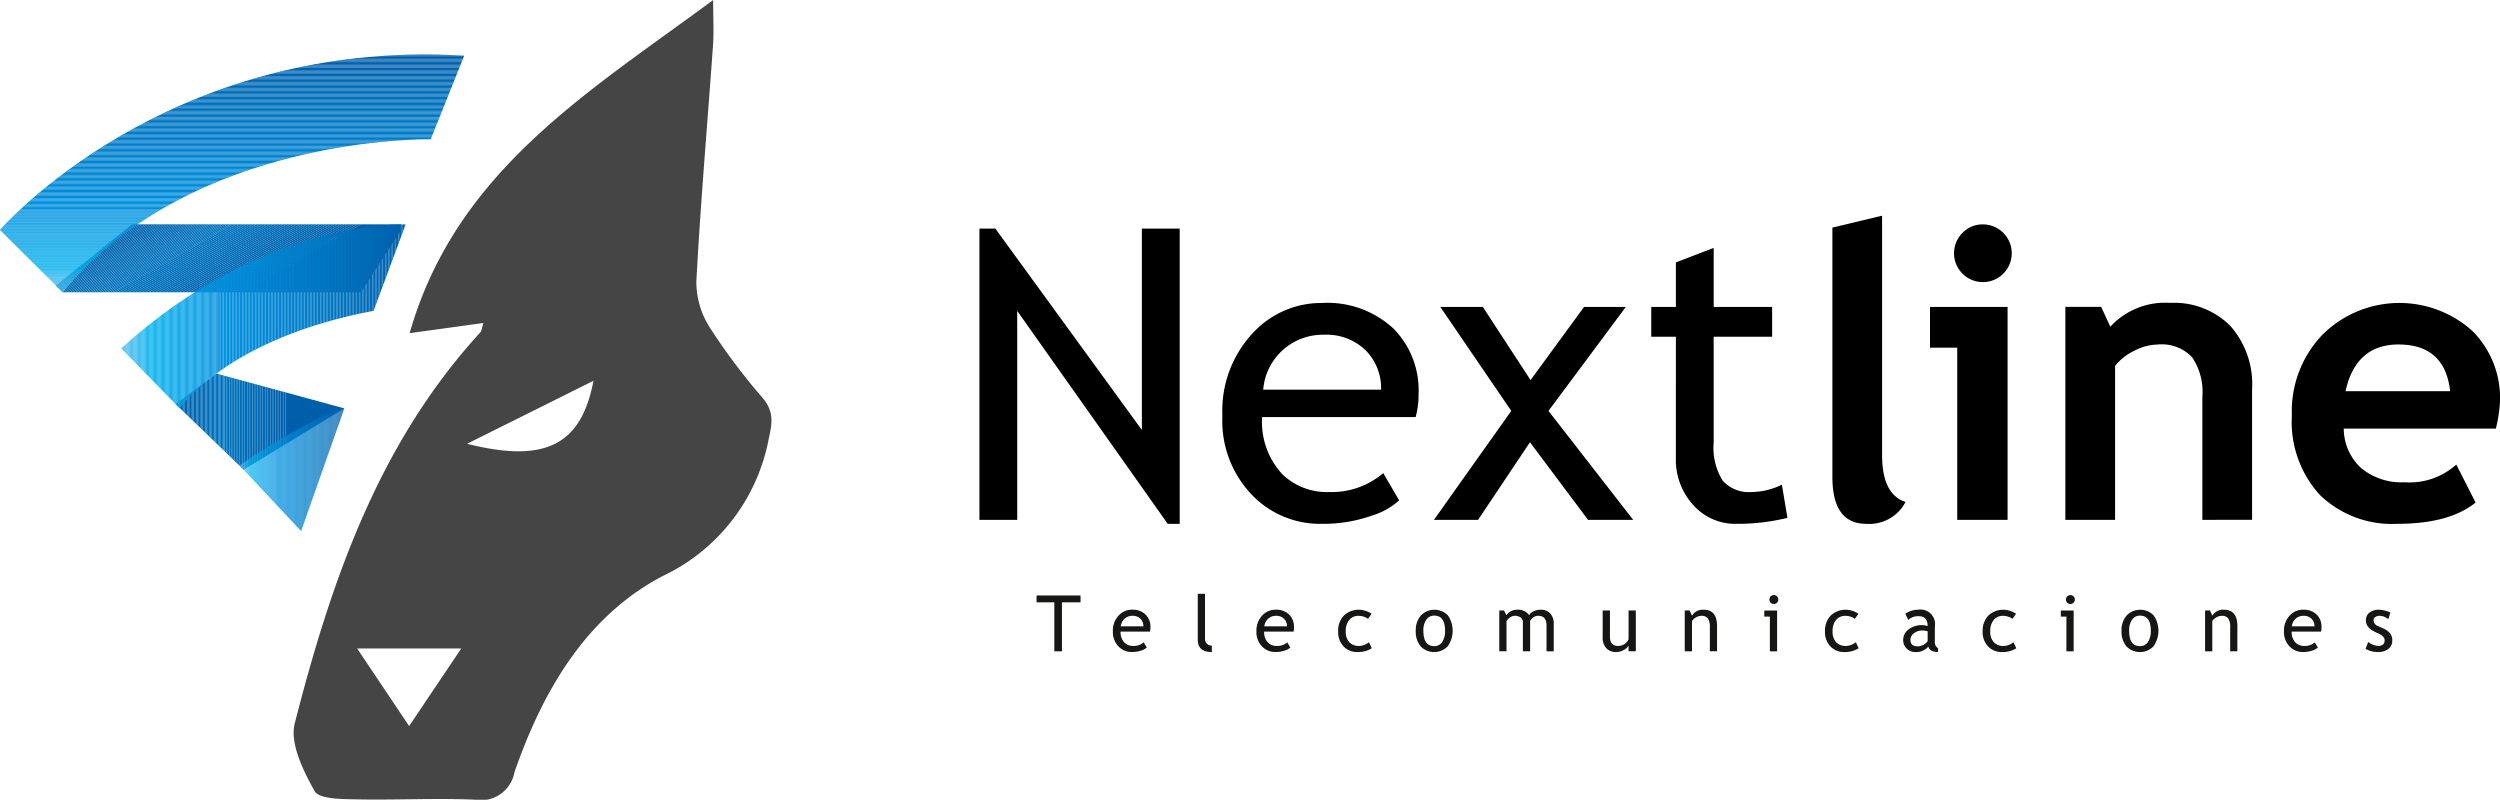 <svg xmlns="http://www.w3.org/2000/svg" xmlns:xlink="http://www.w3.org/1999/xlink" width="193.32" height="61.841" viewBox="0 0 193.32 61.841"><defs><style>.a{fill:none;}.b{fill:#161615;}.c{clip-path:url(#a);}.d{fill:#005fab;}.e{fill:#0060ac;}.f{fill:#0061ad;}.g{fill:#0062ae;}.h{fill:#0063af;}.i{fill:#0064b0;}.j{fill:#0065b0;}.k{fill:#0065b1;}.l{fill:#0066b1;}.m{fill:#0066b2;}.n{fill:#0067b2;}.o{fill:#0067b3;}.p{fill:#0068b3;}.q{fill:#0069b4;}.r{fill:#006ab5;}.s{fill:#006bb6;}.t{fill:#006bb7;}.u{fill:#006cb7;}.v{fill:#006cb8;}.w{fill:#006db8;}.x{fill:#006eb9;}.y{fill:#006fba;}.z{fill:#0070bb;}.aa{fill:#0071bc;}.ab{fill:#0072bd;}.ac{fill:#0073be;}.ad{clip-path:url(#b);}.ae{clip-path:url(#c);}.af{fill:#52c0f2;}.ag{fill:#51bff1;}.ah{fill:#4fbff1;}.ai{fill:#4dbef1;}.aj{fill:#4bbef1;}.ak{fill:#49bdf1;}.al{fill:#48bdf1;}.am{fill:#46bcf0;}.an{fill:#44bcf0;}.ao{fill:#42bbf0;}.ap{fill:#40bbf0;}.aq{fill:#3ebaf0;}.ar{fill:#3cbaf0;}.as{fill:#3abaf0;}.at{fill:#38b9ef;}.au{fill:#36b9ef;}.av{fill:#33b8ef;}.aw{fill:#31b8ef;}.ax{fill:#2fb7ef;}.ay{fill:#2cb7ef;}.az{fill:#2ab6ee;}.ba{fill:#27b6ee;}.bb{fill:#25b5ee;}.bc{fill:#22b5ee;}.bd{fill:#1fb4ee;}.be{fill:#1bb4ee;}.bf{fill:#18b4ee;}.bg{fill:#14b3ed;}.bh{fill:#0fb3ed;}.bi{fill:#08b2ed;}.bj{fill:#00b2ed;}.bk{fill:#00b1ed;}.bl{fill:#00b0ec;}.bm{fill:#00afec;}.bn{fill:#00aeec;}.bo{fill:#00aeeb;}.bp{fill:#00adeb;}.bq{fill:#00aceb;}.br{fill:#00abeb;}.bs{fill:#00abea;}.bt{fill:#00aaea;}.bu{fill:#00a9ea;}.bv{fill:#00a8e9;}.bw{fill:#00a7e9;}.bx{fill:#00a6e9;}.by{fill:#00a5e8;}.bz{fill:#00a4e8;}.ca{fill:#00a3e8;}.cb{fill:#00a3e7;}.cc{fill:#00a2e7;}.cd{fill:#00a1e7;}.ce{fill:#00a1e6;}.cf{fill:#00a0e6;}.cg{fill:#009fe6;}.ch{fill:#009ee5;}.ci{fill:#009de5;}.cj{fill:#009ce5;}.ck{fill:#009ce4;}.cl{fill:#009be4;}.cm{fill:#009ae4;}.cn{fill:#009ae3;}.co{fill:#0099e3;}.cp{fill:#0098e3;}.cq{fill:#0098e2;}.cr{fill:#0097e2;}.cs{fill:#0096e2;}.ct{fill:#0096e1;}.cu{fill:#0095e1;}.cv{fill:#0094e1;}.cw{fill:#0094e0;}.cx{fill:#0093e0;}.cy{fill:#0092e0;}.cz{fill:#0092df;}.da{fill:#0091df;}.db{fill:#0090df;}.dc{fill:#0090de;}.dd{fill:#008fdd;}.de{fill:#008edc;}.df{fill:#008ddb;}.dg{fill:#008cda;}.dh{fill:#008cd9;}.di{fill:#008bd9;}.dj{fill:#008bd8;}.dk{fill:#008ad8;}.dl{fill:#008ad7;}.dm{fill:#0089d7;}.dn{fill:#0089d6;}.do{fill:#0088d6;}.dp{fill:#0088d5;}.dq{fill:#0087d5;}.dr{fill:#0087d4;}.ds{fill:#0086d4;}.dt{fill:#0086d3;}.du{fill:#0085d2;}.dv{fill:#0084d1;}.dw{fill:#0083d0;}.dx{fill:#0083cf;}.dy{fill:#0082cf;}.dz{fill:#0081ce;}.ea{fill:#0081cd;}.eb{fill:#0080cd;}.ec{fill:#0080cc;}.ed{fill:#007fcc;}.ee{fill:#007fcb;}.ef{fill:#007ecb;}.eg{fill:#007eca;}.eh{fill:#007dca;}.ei{fill:#007dc9;}.ej{fill:#007cc9;}.ek{fill:#007cc8;}.el{fill:#007bc8;}.em{fill:#007bc7;}.en{fill:#007ac7;}.eo{fill:#007ac6;}.ep{fill:#0079c5;}.eq{fill:#0078c5;}.er{fill:#0078c4;}.es{fill:#0077c3;}.et{fill:#0076c3;}.eu{fill:#0076c2;}.ev{fill:#0075c1;}.ew{fill:#0074c0;}.ex{fill:#0073c0;}.ey{fill:#0073bf;}.ez{fill:#0072be;}.fa{fill:#0071be;}.fb{fill:#0071bd;}.fc{fill:#0070bd;}.fd{fill:#0070bc;}.fe{fill:#006fbb;}.ff{fill:#006eba;}.fg{fill:#006dba;}.fh{fill:#006db9;}.fi{fill:#006ab6;}.fj{fill:#0069b5;}.fk{fill:#0068b4;}.fl{fill:#0060ad;}.fm{fill:#005fac;}.fn{clip-path:url(#d);}.fo{clip-path:url(#e);}.fp{fill:#464545;}</style><clipPath id="a"><path class="a" d="M326.863,234.461l9.889,2.694-7.78,4.742-5.259-5.07Z" transform="translate(-323.713 -234.461)"/></clipPath><clipPath id="b"><path class="a" d="M321.093,197.977l-20.776,0-5.888,4.733.526.523h23.067l3.071-4.8Z" transform="translate(-294.429 -197.975)"/></clipPath><clipPath id="c"><path class="a" d="M316.647,156.535,314.06,163s-18.432-.381-28.456,11.828l-4.851-4.821S293.58,155.133,316.647,156.535Z" transform="translate(-280.753 -156.441)"/></clipPath><clipPath id="d"><path class="a" d="M310.41,207.573l4.527,4.635s3.556-5.39,14.982-7.545l2.48-6.683S321.4,197.548,310.41,207.573Z" transform="translate(-310.41 -197.976)"/></clipPath><clipPath id="e"><path class="a" d="M339.383,247.4l4.743,5.067,3.341-9.486S344.881,243.627,339.383,247.4Z" transform="translate(-339.383 -242.981)"/></clipPath></defs><g transform="translate(25.698 -284.118)"><g transform="translate(50.04 300.795)"><g transform="translate(0 0.999)"><path d="M205.773,377.543l-11.638-16.466v16.158h-2.921V354.712h1.23l11.331,15.574V354.712H206.7v22.831Z" transform="translate(-191.214 -354.712)"/></g><g transform="translate(18.788 6.749)"><path d="M265.573,381.721H253.7a5.941,5.941,0,0,0,1.584,4.443,4.957,4.957,0,0,0,3.6,1.354,6.136,6.136,0,0,0,4.182-1.461l1.23,2.106a5.5,5.5,0,0,1-2.076,1.168,11.213,11.213,0,0,1-3.905.646,7.284,7.284,0,0,1-5.273-2.106,8.257,8.257,0,0,1-2.414-6.242A8.8,8.8,0,0,1,253.1,375.1a7.187,7.187,0,0,1,5.242-2.2,7.492,7.492,0,0,1,5.519,1.983,6.78,6.78,0,0,1,1.937,5.058A6.528,6.528,0,0,1,265.573,381.721Zm-7.088-6.364a4.616,4.616,0,0,0-4.7,4.244H262.9a4.157,4.157,0,0,0-1.107-2.952A4.32,4.32,0,0,0,258.486,375.357Z" transform="translate(-250.629 -372.897)"/></g><g transform="translate(35.146 7.056)"><path d="M314.277,390.335l-4.49-6-4.013,6h-3.413l5.98-8.425-5.488-8.04h3.29l3.69,5.657,4.136-5.657H317.2l-5.981,8.04,6.55,8.425Z" transform="translate(-302.362 -373.869)"/></g><g transform="translate(51.95 2.49)"><path d="M357.411,366.3h-1.906v-2.305h1.906v-3.444l2.921-1.122v4.566h4.52V366.3h-4.52v8.179a4.8,4.8,0,0,0,.7,2.952,2.711,2.711,0,0,0,2.252.877,5.4,5.4,0,0,0,2.322-.569l.43,2.567a16.134,16.134,0,0,1-3.982.461,4.319,4.319,0,0,1-3.3-1.453,5.184,5.184,0,0,1-1.345-3.666Z" transform="translate(-355.505 -359.428)"/></g><g transform="translate(65.957)"><path d="M399.8,352.475l3.843-.922v18.51q0,3.043,1.814,3.628a3.156,3.156,0,0,1-3.043,1.691q-2.614,0-2.613-3.628Z" transform="translate(-399.8 -351.553)"/></g><g transform="translate(73.504 0.676)"><path d="M425.776,376.537V363.223H423.67v-3.152h6v16.466Zm1.983-22.846a2.231,2.231,0,1,1-1.576.654A2.148,2.148,0,0,1,427.76,353.691Z" transform="translate(-423.67 -353.691)"/></g><g transform="translate(83.974 6.749)"><path d="M467.374,389.67v-9.516a4.768,4.768,0,0,0-.807-3.075,3.249,3.249,0,0,0-2.636-.968,4.083,4.083,0,0,0-1.807.476,4.162,4.162,0,0,0-1.5,1.184v11.9h-3.844V373.2h2.768l.707,1.537a5.736,5.736,0,0,1,4.628-1.844,6.14,6.14,0,0,1,4.635,1.76,6.782,6.782,0,0,1,1.7,4.912v10.1Z" transform="translate(-456.781 -372.897)"/></g><g transform="translate(101.486 6.749)"><path d="M527.934,382.613H516.173a4.174,4.174,0,0,0,1.353,3.06,4.9,4.9,0,0,0,3.351,1.091,5.415,5.415,0,0,0,4-1.369l1.492,2.937q-2.03,1.645-6.058,1.645a8.018,8.018,0,0,1-5.958-2.206,8.359,8.359,0,0,1-2.191-6.158,8.539,8.539,0,0,1,2.406-6.3,8.439,8.439,0,0,1,11.523-.277,7.318,7.318,0,0,1,2.167,5.442A10.723,10.723,0,0,1,527.934,382.613Zm-11.623-2.89H524.4q-.4-3.613-4-3.613Q517.111,376.11,516.311,379.723Z" transform="translate(-512.16 -372.897)"/></g></g><g transform="translate(54.458 330.033)"><g transform="translate(0 0.133)"><path class="b" d="M207.15,444.968v3.787h-.589v-3.787h-1.373v-.53h3.4v.53Z" transform="translate(-205.188 -444.438)"/></g><g transform="translate(5.907 1.234)"><path class="b" d="M226.732,449.613h-2.274a1.14,1.14,0,0,0,.3.852.952.952,0,0,0,.689.259,1.177,1.177,0,0,0,.8-.279l.236.4a1.069,1.069,0,0,1-.4.224,2.158,2.158,0,0,1-.748.123,1.394,1.394,0,0,1-1.01-.4,1.581,1.581,0,0,1-.463-1.2,1.686,1.686,0,0,1,.474-1.252,1.377,1.377,0,0,1,1-.421,1.436,1.436,0,0,1,1.058.38,1.3,1.3,0,0,1,.371.97A1.255,1.255,0,0,1,226.732,449.613Zm-1.358-1.22a.884.884,0,0,0-.9.813h1.747a.8.8,0,0,0-.212-.566A.828.828,0,0,0,225.374,448.393Z" transform="translate(-223.868 -447.922)"/></g><g transform="translate(12.465 0)"><path class="b" d="M244.607,447.574v-3.556h.56v3.461a.54.54,0,0,0,.146.4.519.519,0,0,0,.382.146v.5Q244.607,448.526,244.607,447.574Z" transform="translate(-244.607 -444.018)"/></g><g transform="translate(17.01 1.234)"><path class="b" d="M261.847,449.613h-2.275a1.14,1.14,0,0,0,.3.852.952.952,0,0,0,.689.259,1.177,1.177,0,0,0,.8-.279l.236.4a1.069,1.069,0,0,1-.4.224,2.158,2.158,0,0,1-.748.123,1.4,1.4,0,0,1-1.011-.4,1.583,1.583,0,0,1-.463-1.2,1.687,1.687,0,0,1,.474-1.252,1.376,1.376,0,0,1,1-.421,1.437,1.437,0,0,1,1.058.38,1.3,1.3,0,0,1,.371.97A1.255,1.255,0,0,1,261.847,449.613Zm-1.358-1.22a.884.884,0,0,0-.9.813h1.747a.8.8,0,0,0-.212-.566A.829.829,0,0,0,260.488,448.393Z" transform="translate(-258.983 -447.922)"/></g><g transform="translate(23.318 1.234)"><path class="b" d="M281.517,448.237l-.277.395a.832.832,0,0,0-.3-.162,1.266,1.266,0,0,0-.426-.076.9.9,0,0,0-.725.319,1.324,1.324,0,0,0-.268.877,1.184,1.184,0,0,0,.274.844,1,1,0,0,0,.76.29,1.252,1.252,0,0,0,.76-.292l.221.471a2.008,2.008,0,0,1-1.116.292,1.423,1.423,0,0,1-1.066-.434,1.608,1.608,0,0,1-.421-1.172,1.678,1.678,0,0,1,.437-1.211,1.671,1.671,0,0,1,1.728-.353A1.517,1.517,0,0,1,281.517,448.237Z" transform="translate(-278.93 -447.922)"/></g><g transform="translate(29.322 1.234)"><path class="b" d="M297.918,449.551a1.723,1.723,0,0,1,.393-1.18,1.457,1.457,0,0,1,2.087-.018,2.092,2.092,0,0,1-.009,2.4,1.459,1.459,0,0,1-2.095,0A1.792,1.792,0,0,1,297.918,449.551Zm.589,0q0,1.187.84,1.187a.709.709,0,0,0,.614-.318,1.493,1.493,0,0,0,.222-.869q0-1.173-.837-1.173a.72.72,0,0,0-.611.312A1.433,1.433,0,0,0,298.507,449.551Z" transform="translate(-297.918 -447.922)"/></g><g transform="translate(35.783 1.234)"><path class="b" d="M322,451.137v-2q0-.746-.645-.746a.645.645,0,0,0-.38.125.659.659,0,0,0-.242.285v2.334h-.56v-2.243a.438.438,0,0,0-.175-.367.746.746,0,0,0-.464-.133.644.644,0,0,0-.358.13.79.79,0,0,0-.269.286v2.328h-.56V447.98h.365l.186.366a.983.983,0,0,1,.81-.424,1.04,1.04,0,0,1,.949.421.723.723,0,0,1,.35-.3,1.229,1.229,0,0,1,.527-.121.981.981,0,0,1,.757.29,1.157,1.157,0,0,1,.268.815v2.11Z" transform="translate(-318.35 -447.922)"/></g><g transform="translate(43.778 1.293)"><path class="b" d="M344.195,448.107v2.012q0,.731.633.73a.875.875,0,0,0,.507-.159.766.766,0,0,0,.3-.369v-2.215h.56v3.156h-.56v-.437a.876.876,0,0,1-.379.34,1.158,1.158,0,0,1-.555.155,1.029,1.029,0,0,1-.794-.3,1.2,1.2,0,0,1-.275-.846v-2.071Z" transform="translate(-343.635 -448.107)"/></g><g transform="translate(50.121 1.234)"><path class="b" d="M365.636,451.137V449.3a1.218,1.218,0,0,0-.152-.706.594.594,0,0,0-.508-.2.833.833,0,0,0-.4.115.9.9,0,0,0-.321.283v2.346h-.56V447.98h.383l.177.407a.97.97,0,0,1,.9-.466q1.037,0,1.037,1.261v1.953Z" transform="translate(-363.694 -447.922)"/></g><g transform="translate(56.272 0.1)"><path class="b" d="M383.58,448.683V446h-.433v-.471h.993v3.156Zm.306-4.349a.346.346,0,1,1-.345.345.343.343,0,0,1,.345-.345Z" transform="translate(-383.147 -444.334)"/></g><g transform="translate(60.965 1.234)"><path class="b" d="M400.576,448.237l-.277.395a.831.831,0,0,0-.3-.162,1.268,1.268,0,0,0-.426-.076.9.9,0,0,0-.725.319,1.324,1.324,0,0,0-.268.877,1.185,1.185,0,0,0,.274.844,1,1,0,0,0,.76.29,1.252,1.252,0,0,0,.76-.292l.221.471a2.009,2.009,0,0,1-1.117.292,1.424,1.424,0,0,1-1.066-.434,1.61,1.61,0,0,1-.421-1.172,1.677,1.677,0,0,1,.438-1.211,1.67,1.67,0,0,1,1.728-.353A1.52,1.52,0,0,1,400.576,448.237Z" transform="translate(-397.989 -447.922)"/></g><g transform="translate(67.013 1.234)"><path class="b" d="M419.06,450.773a1.234,1.234,0,0,1-1.028.422.884.884,0,0,1-.644-.27.9.9,0,0,1-.273-.669,1,1,0,0,1,.42-.812,1.675,1.675,0,0,1,1.071-.331,1.252,1.252,0,0,1,.4.077q0-.766-.684-.766a1.09,1.09,0,0,0-.807.283l-.236-.469a1.388,1.388,0,0,1,.44-.223,1.72,1.72,0,0,1,.538-.092,1.125,1.125,0,0,1,1.308,1.3v1.131a.579.579,0,0,0,.247.554v.28a1.057,1.057,0,0,1-.511-.1A.551.551,0,0,1,419.06,450.773Zm-.053-1.187a2,2,0,0,0-.371-.059,1.059,1.059,0,0,0-.693.218.646.646,0,0,0-.268.515q0,.492.581.492a.953.953,0,0,0,.751-.4Z" transform="translate(-417.115 -447.922)"/></g><g transform="translate(73.156 1.234)"><path class="b" d="M439.128,448.237l-.277.395a.838.838,0,0,0-.3-.162,1.27,1.27,0,0,0-.426-.076.9.9,0,0,0-.725.319,1.324,1.324,0,0,0-.268.877,1.186,1.186,0,0,0,.274.844,1,1,0,0,0,.761.29,1.252,1.252,0,0,0,.76-.292l.221.471a2.009,2.009,0,0,1-1.117.292,1.424,1.424,0,0,1-1.067-.434,1.609,1.609,0,0,1-.421-1.172,1.677,1.677,0,0,1,.438-1.211,1.67,1.67,0,0,1,1.728-.353A1.523,1.523,0,0,1,439.128,448.237Z" transform="translate(-436.541 -447.922)"/></g><g transform="translate(79.204 0.1)"><path class="b" d="M456.1,448.683V446h-.433v-.471h.993v3.156Zm.306-4.349a.346.346,0,1,1,0,.692.331.331,0,0,1-.243-.1.345.345,0,0,1,.243-.59Z" transform="translate(-455.668 -444.334)"/></g><g transform="translate(83.897 1.234)"><path class="b" d="M470.51,449.551a1.725,1.725,0,0,1,.393-1.18,1.457,1.457,0,0,1,2.087-.018,2.093,2.093,0,0,1-.008,2.4,1.46,1.46,0,0,1-2.095,0A1.792,1.792,0,0,1,470.51,449.551Zm.589,0q0,1.187.839,1.187a.71.71,0,0,0,.614-.318,1.494,1.494,0,0,0,.223-.869q0-1.173-.837-1.173a.719.719,0,0,0-.611.312A1.43,1.43,0,0,0,471.1,449.551Z" transform="translate(-470.51 -447.922)"/></g><g transform="translate(90.357 1.234)"><path class="b" d="M492.883,451.137V449.3a1.22,1.22,0,0,0-.151-.706.6.6,0,0,0-.509-.2.834.834,0,0,0-.4.115.892.892,0,0,0-.321.283v2.346h-.56V447.98h.383l.177.407a.97.97,0,0,1,.9-.466q1.037,0,1.037,1.261v1.953Z" transform="translate(-490.941 -447.922)"/></g><g transform="translate(96.465 1.234)"><path class="b" d="M513.119,449.613h-2.274a1.139,1.139,0,0,0,.3.852.953.953,0,0,0,.69.259,1.178,1.178,0,0,0,.8-.279l.236.4a1.063,1.063,0,0,1-.4.224,2.158,2.158,0,0,1-.748.123,1.4,1.4,0,0,1-1.011-.4,1.582,1.582,0,0,1-.463-1.2,1.686,1.686,0,0,1,.474-1.252,1.376,1.376,0,0,1,1-.421,1.436,1.436,0,0,1,1.057.38,1.3,1.3,0,0,1,.371.97A1.255,1.255,0,0,1,513.119,449.613Zm-1.358-1.22a.884.884,0,0,0-.9.813h1.747a.8.8,0,0,0-.212-.566A.828.828,0,0,0,511.761,448.393Z" transform="translate(-510.255 -447.922)"/></g><g transform="translate(102.772 1.234)"><path class="b" d="M530.2,450.947l.2-.53a1.519,1.519,0,0,0,.754.306q.518,0,.519-.436,0-.312-.5-.536a4.072,4.072,0,0,1-.52-.268,1.155,1.155,0,0,1-.232-.208.815.815,0,0,1-.147-.248.791.791,0,0,1-.049-.281.722.722,0,0,1,.283-.607,1.179,1.179,0,0,1,.74-.218,2.38,2.38,0,0,1,.869.218l-.159.518a1.071,1.071,0,0,0-.669-.265.582.582,0,0,0-.337.094.28.28,0,0,0-.137.239.5.5,0,0,0,.345.459l.4.183a1.407,1.407,0,0,1,.536.383.849.849,0,0,1,.168.539.805.805,0,0,1-.3.664,1.275,1.275,0,0,1-.825.241A1.878,1.878,0,0,1,530.2,450.947Z" transform="translate(-530.202 -447.922)"/></g></g><g transform="translate(-25.698 284.118)"><g transform="translate(0 4.213)"><g transform="translate(13.584 24.671)"><g class="c"><path class="d" d="M323.713,234.461v0Z" transform="translate(-323.713 -234.461)"/><rect class="d" width="0.1" height="7.436"/><rect class="e" width="0.1" height="7.436" transform="translate(0.1)"/><rect class="e" width="0.1" height="7.436" transform="translate(0.199)"/><rect class="f" width="0.1" height="7.436" transform="translate(0.299)"/><rect class="f" width="0.1" height="7.436" transform="translate(0.399)"/><rect class="g" width="0.1" height="7.436" transform="translate(0.499)"/><rect class="g" width="0.1" height="7.436" transform="translate(0.598)"/><rect class="h" width="0.1" height="7.436" transform="translate(0.698)"/><rect class="h" width="0.1" height="7.436" transform="translate(0.798)"/><rect class="i" width="0.1" height="7.436" transform="translate(0.898)"/><rect class="j" width="0.1" height="7.436" transform="translate(0.997)"/><rect class="k" width="0.1" height="7.436" transform="translate(1.097)"/><rect class="l" width="0.1" height="7.436" transform="translate(1.197)"/><rect class="m" width="0.1" height="7.436" transform="translate(1.296)"/><rect class="n" width="0.1" height="7.436" transform="translate(1.396)"/><rect class="o" width="0.1" height="7.436" transform="translate(1.496)"/><rect class="p" width="0.1" height="7.436" transform="translate(1.596)"/><rect class="q" width="0.1" height="7.436" transform="translate(1.695)"/><rect class="q" width="0.1" height="7.436" transform="translate(1.795)"/><rect class="r" width="0.1" height="7.436" transform="translate(1.895)"/><rect class="r" width="0.1" height="7.436" transform="translate(1.994)"/><rect class="s" width="0.1" height="7.436" transform="translate(2.094)"/><rect class="t" width="0.1" height="7.436" transform="translate(2.194)"/><rect class="u" width="0.1" height="7.436" transform="translate(2.294)"/><rect class="v" width="0.1" height="7.436" transform="translate(2.393)"/><rect class="w" width="0.1" height="7.436" transform="translate(2.493)"/><rect class="x" width="0.1" height="7.436" transform="translate(2.593)"/><rect class="x" width="0.1" height="7.436" transform="translate(2.693)"/><rect class="y" width="0.1" height="7.436" transform="translate(2.792)"/><rect class="y" width="0.1" height="7.436" transform="translate(2.892)"/><rect class="z" width="0.1" height="7.436" transform="translate(2.992)"/><rect class="z" width="0.1" height="7.436" transform="translate(3.092)"/><rect class="aa" width="0.1" height="7.436" transform="translate(3.191)"/><rect class="aa" width="0.1" height="7.436" transform="translate(3.291)"/><rect class="ab" width="0.1" height="7.436" transform="translate(3.391)"/><rect class="ab" width="0.1" height="7.436" transform="translate(3.49)"/><rect class="ac" width="0.1" height="7.436" transform="translate(3.59)"/><rect class="ac" width="0.1" height="7.436" transform="translate(3.69)"/><rect class="ac" width="0.127" height="7.436" transform="translate(3.79)"/><rect class="ac" width="0.127" height="7.436" transform="translate(3.916)"/><rect class="ab" width="0.127" height="7.436" transform="translate(4.043)"/><rect class="ab" width="0.127" height="7.436" transform="translate(4.17)"/><rect class="aa" width="0.127" height="7.436" transform="translate(4.297)"/><rect class="aa" width="0.127" height="7.436" transform="translate(4.423)"/><rect class="z" width="0.127" height="7.436" transform="translate(4.55)"/><rect class="z" width="0.127" height="7.436" transform="translate(4.677)"/><rect class="y" width="0.127" height="7.436" transform="translate(4.804)"/><rect class="y" width="0.127" height="7.436" transform="translate(4.93)"/><rect class="x" width="0.127" height="7.436" transform="translate(5.057)"/><rect class="x" width="0.127" height="7.436" transform="translate(5.184)"/><rect class="w" width="0.127" height="7.436" transform="translate(5.311)"/><rect class="v" width="0.127" height="7.436" transform="translate(5.438)"/><rect class="u" width="0.127" height="7.436" transform="translate(5.564)"/><rect class="t" width="0.127" height="7.436" transform="translate(5.691)"/><rect class="s" width="0.127" height="7.436" transform="translate(5.818)"/><rect class="r" width="0.127" height="7.436" transform="translate(5.945)"/><rect class="r" width="0.127" height="7.436" transform="translate(6.072)"/><rect class="q" width="0.127" height="7.436" transform="translate(6.198)"/><rect class="q" width="0.127" height="7.436" transform="translate(6.325)"/><rect class="p" width="0.127" height="7.436" transform="translate(6.452)"/><rect class="o" width="0.127" height="7.436" transform="translate(6.578)"/><rect class="n" width="0.127" height="7.436" transform="translate(6.705)"/><rect class="m" width="0.127" height="7.436" transform="translate(6.832)"/><rect class="l" width="0.127" height="7.436" transform="translate(6.959)"/><rect class="k" width="0.127" height="7.436" transform="translate(7.086)"/><rect class="j" width="0.127" height="7.436" transform="translate(7.212)"/><rect class="i" width="0.127" height="7.436" transform="translate(7.339)"/><rect class="h" width="0.127" height="7.436" transform="translate(7.466)"/><rect class="h" width="0.127" height="7.436" transform="translate(7.593)"/><rect class="g" width="0.127" height="7.436" transform="translate(7.72)"/><rect class="g" width="0.127" height="7.436" transform="translate(7.846)"/><rect class="f" width="0.127" height="7.436" transform="translate(7.973)"/><rect class="f" width="0.127" height="7.436" transform="translate(8.1)"/><rect class="e" width="0.127" height="7.436" transform="translate(8.227)"/><rect class="e" width="0.127" height="7.436" transform="translate(8.353)"/><rect class="d" width="0.127" height="7.436" transform="translate(8.48)"/><rect class="d" width="4.432" height="7.436" transform="translate(8.607)"/></g></g><g transform="translate(4.324 13.133)"><g class="ad"><path class="d" d="M300.317,197.975l-5.888,3.4v-3.4Z" transform="translate(-294.429 -197.975)"/><path class="d" d="M300.522,197.975l-6.093,3.518v-.118l5.888-3.4Z" transform="translate(-294.429 -197.975)"/><path class="e" d="M300.727,197.975l-6.3,3.636v-.119l6.093-3.518Z" transform="translate(-294.429 -197.975)"/><path class="e" d="M300.932,197.975l-6.5,3.755v-.119l6.3-3.636Z" transform="translate(-294.429 -197.975)"/><path class="f" d="M301.137,197.975l-6.708,3.873v-.118l6.5-3.755Z" transform="translate(-294.429 -197.975)"/><path class="f" d="M301.342,197.975l-6.913,3.991v-.118l6.708-3.873Z" transform="translate(-294.429 -197.975)"/><path class="g" d="M301.547,197.975l-7.119,4.11v-.119l6.913-3.991Z" transform="translate(-294.429 -197.975)"/><path class="g" d="M301.752,197.975l-7.324,4.228v-.118l7.119-4.11Z" transform="translate(-294.429 -197.975)"/><path class="h" d="M301.957,197.975l-7.529,4.347V202.2l7.324-4.228Z" transform="translate(-294.429 -197.975)"/><path class="h" d="M302.163,197.975l-7.734,4.465v-.118l7.529-4.347Z" transform="translate(-294.429 -197.975)"/><path class="i" d="M302.367,197.975l-7.939,4.583v-.118l7.734-4.465Z" transform="translate(-294.429 -197.975)"/><path class="j" d="M302.572,197.975l-8.144,4.7v-.119l7.939-4.583Z" transform="translate(-294.429 -197.975)"/><path class="k" d="M302.777,197.975l-8.349,4.82v-.118l8.144-4.7Z" transform="translate(-294.429 -197.975)"/><path class="l" d="M302.983,197.975l-8.554,4.939v-.118l8.349-4.82Z" transform="translate(-294.429 -197.975)"/><path class="m" d="M303.187,197.975l-8.759,5.057v-.118l8.554-4.939Z" transform="translate(-294.429 -197.975)"/><path class="n" d="M303.392,197.975l-8.964,5.175v-.118l8.759-5.057Z" transform="translate(-294.429 -197.975)"/><path class="o" d="M303.6,197.975l-9.1,5.256h-.065v-.081l8.964-5.175Z" transform="translate(-294.429 -197.975)"/><path class="p" d="M303.944,197.975l-9.1,5.256h-.205l9.1-5.256Z" transform="translate(-294.57 -197.975)"/><path class="q" d="M304.593,197.975l-9.1,5.256h-.2l9.1-5.256Z" transform="translate(-295.014 -197.975)"/><path class="q" d="M305.24,197.975l-9.1,5.256h-.205l9.1-5.256Z" transform="translate(-295.456 -197.975)"/><path class="r" d="M305.889,197.975l-9.1,5.256h-.205l9.1-5.256Z" transform="translate(-295.9 -197.975)"/><path class="r" d="M306.538,197.975l-9.1,5.256h-.205l9.1-5.256Z" transform="translate(-296.344 -197.975)"/><path class="s" d="M307.186,197.975l-9.1,5.256h-.2l9.1-5.256Z" transform="translate(-296.787 -197.975)"/><path class="t" d="M307.834,197.975l-9.1,5.256h-.205l9.1-5.256Z" transform="translate(-297.23 -197.975)"/><path class="u" d="M308.483,197.975l-9.1,5.256h-.2l9.1-5.256Z" transform="translate(-297.674 -197.975)"/><path class="v" d="M309.131,197.975l-9.1,5.256h-.205l9.1-5.256Z" transform="translate(-298.117 -197.975)"/><path class="w" d="M309.78,197.975l-9.1,5.256h-.2l9.1-5.256Z" transform="translate(-298.561 -197.975)"/><path class="x" d="M310.428,197.975l-9.1,5.256h-.205l9.1-5.256Z" transform="translate(-299.003 -197.975)"/><path class="x" d="M311.077,197.975l-9.1,5.256h-.205l9.1-5.256Z" transform="translate(-299.447 -197.975)"/><path class="y" d="M311.726,197.975l-9.1,5.256h-.2l9.1-5.256Z" transform="translate(-299.891 -197.975)"/><path class="y" d="M312.373,197.975l-9.1,5.256h-.2l9.1-5.256Z" transform="translate(-300.334 -197.975)"/><path class="z" d="M313.022,197.975l-9.1,5.256h-.205l9.1-5.256Z" transform="translate(-300.777 -197.975)"/><path class="z" d="M313.67,197.975l-9.1,5.256h-.205l9.1-5.256Z" transform="translate(-301.221 -197.975)"/><path class="aa" d="M314.319,197.975l-9.1,5.256h-.2l9.1-5.256Z" transform="translate(-301.664 -197.975)"/><path class="aa" d="M314.967,197.975l-9.1,5.256h-.205l9.1-5.256Z" transform="translate(-302.107 -197.975)"/><path class="ab" d="M315.616,197.975l-9.1,5.256h-.2l9.1-5.256Z" transform="translate(-302.551 -197.975)"/><path class="ab" d="M316.264,197.975l-9.1,5.256h-.205l9.1-5.256Z" transform="translate(-302.994 -197.975)"/><path class="ac" d="M316.913,197.975l-9.1,5.256H307.6l9.1-5.256Z" transform="translate(-303.438 -197.975)"/><path class="ac" d="M317.561,197.975l-9.1,5.256h-.2l9.1-5.256Z" transform="translate(-303.882 -197.975)"/><path class="ac" d="M318.264,197.975l-9.1,5.256h-.26l9.1-5.256Z" transform="translate(-304.324 -197.975)"/><path class="ac" d="M319.088,197.975l-9.1,5.256h-.261l9.1-5.256Z" transform="translate(-304.887 -197.975)"/><path class="ab" d="M319.912,197.975l-9.1,5.256h-.261l9.1-5.256Z" transform="translate(-305.451 -197.975)"/><path class="ab" d="M320.737,197.975l-9.1,5.256h-.261l9.1-5.256Z" transform="translate(-306.015 -197.975)"/><path class="aa" d="M321.562,197.975l-9.1,5.256h-.26l9.1-5.256Z" transform="translate(-306.579 -197.975)"/><path class="aa" d="M322.385,197.975l-9.1,5.256h-.261l9.1-5.256Z" transform="translate(-307.142 -197.975)"/><path class="z" d="M323.21,197.975l-9.1,5.256h-.261l9.1-5.256Z" transform="translate(-307.706 -197.975)"/><path class="z" d="M324.034,197.975l-9.1,5.256h-.261l9.1-5.256Z" transform="translate(-308.269 -197.975)"/><path class="y" d="M324.858,197.975l-9.1,5.256h-.261l9.1-5.256Z" transform="translate(-308.833 -197.975)"/><path class="y" d="M325.683,197.975l-9.1,5.256h-.26l9.1-5.256Z" transform="translate(-309.397 -197.975)"/><path class="x" d="M326.507,197.975l-9.1,5.256h-.261l9.1-5.256Z" transform="translate(-309.96 -197.975)"/><path class="x" d="M327.332,197.975l-9.1,5.256h-.26l9.1-5.256Z" transform="translate(-310.524 -197.975)"/><path class="w" d="M328.155,197.975l-9.1,5.256h-.261l9.1-5.256Z" transform="translate(-311.087 -197.975)"/><path class="v" d="M328.98,197.975l-9.1,5.256h-.261l9.1-5.256Z" transform="translate(-311.651 -197.975)"/><path class="u" d="M329.8,197.975l-9.1,5.256h-.26l9.1-5.256Z" transform="translate(-312.215 -197.975)"/><path class="t" d="M330.628,197.975l-9.1,5.256h-.261l9.1-5.256Z" transform="translate(-312.779 -197.975)"/><path class="s" d="M331.452,197.975l-9.1,5.256h-.261l9.1-5.256Z" transform="translate(-313.342 -197.975)"/><path class="r" d="M332.277,197.975l-9.1,5.256h-.261l9.1-5.256Z" transform="translate(-313.905 -197.975)"/><path class="r" d="M333.1,197.975l-9.1,5.256h-.26l9.1-5.256Z" transform="translate(-314.47 -197.975)"/><path class="q" d="M333.925,197.975l-9.1,5.256h-.261l9.1-5.256Z" transform="translate(-315.033 -197.975)"/><path class="q" d="M334.75,197.975l-9.1,5.256h-.261l9.1-5.256Z" transform="translate(-315.597 -197.975)"/><path class="p" d="M335.574,197.975l-9.1,5.256h-.26l9.1-5.256Z" transform="translate(-316.16 -197.975)"/><path class="o" d="M336.4,197.975l-9.1,5.256h-.261l9.1-5.256Z" transform="translate(-316.723 -197.975)"/><path class="n" d="M337.222,197.975l-9.1,5.256h-.261l9.1-5.256Z" transform="translate(-317.287 -197.975)"/><path class="m" d="M338.047,197.975l-9.1,5.256h-.261l9.1-5.256Z" transform="translate(-317.851 -197.975)"/><path class="l" d="M338.871,197.975l-9.1,5.256h-.26l9.1-5.256Z" transform="translate(-318.415 -197.975)"/><path class="k" d="M339.695,197.975l-9.1,5.256h-.261l9.1-5.256Z" transform="translate(-318.978 -197.975)"/><path class="j" d="M340.52,197.975l-9.1,5.256h-.261l9.1-5.256Z" transform="translate(-319.542 -197.975)"/><path class="i" d="M341.344,197.975l-9.1,5.256h-.26l9.1-5.256Z" transform="translate(-320.106 -197.975)"/><path class="h" d="M342.168,197.975l-9.1,5.256h-.26l9.1-5.256Z" transform="translate(-320.669 -197.975)"/><path class="h" d="M342.992,197.975l-9.1,5.256h-.261l9.1-5.256Z" transform="translate(-321.232 -197.975)"/><path class="g" d="M343.817,197.975l-9.1,5.256h-.261l9.1-5.256Z" transform="translate(-321.797 -197.975)"/><path class="g" d="M344.641,197.975l-9.1,5.256h-.26l9.1-5.256Z" transform="translate(-322.361 -197.975)"/><path class="f" d="M345.465,197.975l-9.1,5.256h-.26l9.1-5.256Z" transform="translate(-322.924 -197.975)"/><path class="f" d="M346.289,197.975l-9.1,5.256h-.261l9.1-5.256Z" transform="translate(-323.487 -197.975)"/><path class="e" d="M347.114,197.975l-9.1,5.256h-.261l9.1-5.256Z" transform="translate(-324.051 -197.975)"/><path class="e" d="M347.938,197.975l-9.1,5.256h-.26l9.1-5.256Z" transform="translate(-324.615 -197.975)"/><path class="d" d="M348.762,197.975l-9.1,5.256H339.4l9.1-5.256Z" transform="translate(-325.178 -197.975)"/><path class="d" d="M340.224,203.231l9.1-5.256h3.08v5.256Z" transform="translate(-325.743 -197.975)"/></g></g><g transform="translate(0 0)"><g class="ae"><path class="af" d="M280.753,214.6h0Z" transform="translate(-280.753 -196.208)"/><rect class="af" width="35.894" height="0.058" transform="translate(0 18.332)"/><rect class="ag" width="35.894" height="0.057" transform="translate(0 18.274)"/><rect class="ah" width="35.894" height="0.057" transform="translate(0 18.217)"/><rect class="ai" width="35.894" height="0.057" transform="translate(0 18.159)"/><rect class="aj" width="35.894" height="0.057" transform="translate(0 18.102)"/><rect class="ak" width="35.894" height="0.057" transform="translate(0 18.045)"/><rect class="al" width="35.894" height="0.057" transform="translate(0 17.987)"/><rect class="am" width="35.894" height="0.057" transform="translate(0 17.93)"/><rect class="an" width="35.894" height="0.058" transform="translate(0 17.872)"/><rect class="ao" width="35.894" height="0.057" transform="translate(0 17.815)"/><rect class="ap" width="35.894" height="0.057" transform="translate(0 17.757)"/><rect class="aq" width="35.894" height="0.057" transform="translate(0 17.7)"/><rect class="ar" width="35.894" height="0.057" transform="translate(0 17.642)"/><rect class="as" width="35.894" height="0.057" transform="translate(0 17.585)"/><rect class="at" width="35.894" height="0.057" transform="translate(0 17.528)"/><rect class="au" width="35.894" height="0.057" transform="translate(0 17.47)"/><rect class="av" width="35.894" height="0.057" transform="translate(0 17.413)"/><rect class="aw" width="35.894" height="0.057" transform="translate(0 17.355)"/><rect class="ax" width="35.894" height="0.057" transform="translate(0 17.298)"/><rect class="ay" width="35.894" height="0.057" transform="translate(0 17.241)"/><rect class="az" width="35.894" height="0.057" transform="translate(0 17.183)"/><rect class="ba" width="35.894" height="0.057" transform="translate(0 17.126)"/><rect class="bb" width="35.894" height="0.057" transform="translate(0 17.068)"/><rect class="bc" width="35.894" height="0.057" transform="translate(0 17.011)"/><rect class="bd" width="35.894" height="0.057" transform="translate(0 16.953)"/><rect class="be" width="35.894" height="0.057" transform="translate(0 16.896)"/><rect class="bf" width="35.894" height="0.057" transform="translate(0 16.839)"/><rect class="bg" width="35.894" height="0.057" transform="translate(0 16.781)"/><rect class="bh" width="35.894" height="0.057" transform="translate(0 16.724)"/><rect class="bi" width="35.894" height="0.057" transform="translate(0 16.666)"/><rect class="bj" width="35.894" height="0.057" transform="translate(0 16.609)"/><rect class="bk" width="35.894" height="0.057" transform="translate(0 16.551)"/><rect class="bk" width="35.894" height="0.057" transform="translate(0 16.494)"/><rect class="bl" width="35.894" height="0.057" transform="translate(0 16.437)"/><rect class="bl" width="35.894" height="0.057" transform="translate(0 16.379)"/><rect class="bm" width="35.894" height="0.057" transform="translate(0 16.322)"/><rect class="bm" width="35.894" height="0.057" transform="translate(0 16.264)"/><rect class="bn" width="35.894" height="0.057" transform="translate(0 16.207)"/><rect class="bn" width="35.894" height="0.057" transform="translate(0 16.15)"/><rect class="bo" width="35.894" height="0.057" transform="translate(0 16.092)"/><rect class="bp" width="35.894" height="0.057" transform="translate(0 16.035)"/><rect class="bp" width="35.894" height="0.057" transform="translate(0 15.977)"/><rect class="bq" width="35.894" height="0.057" transform="translate(0 15.92)"/><rect class="bq" width="35.894" height="0.057" transform="translate(0 15.862)"/><rect class="br" width="35.894" height="0.057" transform="translate(0 15.805)"/><rect class="bs" width="35.894" height="0.057" transform="translate(0 15.748)"/><rect class="bt" width="35.894" height="0.058" transform="translate(0 15.69)"/><rect class="bt" width="35.894" height="0.057" transform="translate(0 15.632)"/><rect class="bu" width="35.894" height="0.057" transform="translate(0 15.575)"/><rect class="bu" width="35.894" height="0.057" transform="translate(0 15.518)"/><rect class="bu" width="35.894" height="0.057" transform="translate(0 15.461)"/><rect class="bv" width="35.894" height="0.057" transform="translate(0 15.403)"/><rect class="bv" width="35.894" height="0.057" transform="translate(0 15.346)"/><rect class="bw" width="35.894" height="0.058" transform="translate(0 15.288)"/><rect class="bw" width="35.894" height="0.057" transform="translate(0 15.231)"/><rect class="bx" width="35.894" height="0.057" transform="translate(0 15.173)"/><rect class="bx" width="35.894" height="0.057" transform="translate(0 15.116)"/><rect class="by" width="35.894" height="0.057" transform="translate(0 15.058)"/><rect class="by" width="35.894" height="0.057" transform="translate(0 15.001)"/><rect class="by" width="35.894" height="0.057" transform="translate(0 14.944)"/><rect class="bz" width="35.894" height="0.057" transform="translate(0 14.886)"/><rect class="bz" width="35.894" height="0.058" transform="translate(0 14.829)"/><rect class="ca" width="35.894" height="0.057" transform="translate(0 14.771)"/><rect class="cb" width="35.894" height="0.057" transform="translate(0 14.714)"/><rect class="cc" width="35.894" height="0.057" transform="translate(0 14.656)"/><rect class="cc" width="35.894" height="0.057" transform="translate(0 14.599)"/><rect class="cc" width="35.894" height="0.057" transform="translate(0 14.542)"/><rect class="cd" width="35.894" height="0.057" transform="translate(0 14.484)"/><rect class="ce" width="35.894" height="0.057" transform="translate(0 14.427)"/><rect class="cf" width="35.894" height="0.057" transform="translate(0 14.369)"/><rect class="cf" width="35.894" height="0.057" transform="translate(0 14.312)"/><rect class="cf" width="35.894" height="0.057" transform="translate(0 14.254)"/><rect class="cg" width="35.894" height="0.057" transform="translate(0 14.197)"/><rect class="cg" width="35.894" height="0.057" transform="translate(0 14.14)"/><rect class="ch" width="35.894" height="0.057" transform="translate(0 14.082)"/><rect class="ch" width="35.894" height="0.057" transform="translate(0 14.025)"/><rect class="ch" width="35.894" height="0.057" transform="translate(0 13.967)"/><rect class="ci" width="35.894" height="0.057" transform="translate(0 13.91)"/><rect class="ci" width="35.894" height="0.057" transform="translate(0 13.852)"/><rect class="cj" width="35.894" height="0.057" transform="translate(0 13.795)"/><rect class="ck" width="35.894" height="0.057" transform="translate(0 13.738)"/><rect class="ck" width="35.894" height="0.057" transform="translate(0 13.68)"/><rect class="cl" width="35.894" height="0.057" transform="translate(0 13.623)"/><rect class="cl" width="35.894" height="0.057" transform="translate(0 13.565)"/><rect class="cm" width="35.894" height="0.057" transform="translate(0 13.508)"/><rect class="cm" width="35.894" height="0.057" transform="translate(0 13.451)"/><rect class="cn" width="35.894" height="0.057" transform="translate(0 13.393)"/><rect class="co" width="35.894" height="0.057" transform="translate(0 13.336)"/><rect class="co" width="35.894" height="0.057" transform="translate(0 13.278)"/><rect class="co" width="35.894" height="0.057" transform="translate(0 13.221)"/><rect class="cp" width="35.894" height="0.057" transform="translate(0 13.163)"/><rect class="cq" width="35.894" height="0.057" transform="translate(0 13.106)"/><rect class="cr" width="35.894" height="0.057" transform="translate(0 13.049)"/><rect class="cr" width="35.894" height="0.057" transform="translate(0 12.991)"/><rect class="cr" width="35.894" height="0.057" transform="translate(0 12.934)"/><rect class="cs" width="35.894" height="0.057" transform="translate(0 12.876)"/><rect class="cs" width="35.894" height="0.057" transform="translate(0 12.819)"/><rect class="ct" width="35.894" height="0.057" transform="translate(0 12.761)"/><rect class="cu" width="35.894" height="0.057" transform="translate(0 12.704)"/><rect class="cu" width="35.894" height="0.058" transform="translate(0 12.646)"/><rect class="cv" width="35.894" height="0.057" transform="translate(0 12.589)"/><rect class="cv" width="35.894" height="0.057" transform="translate(0 12.532)"/><rect class="cw" width="35.894" height="0.057" transform="translate(0 12.474)"/><rect class="cx" width="35.894" height="0.057" transform="translate(0 12.417)"/><rect class="cx" width="35.894" height="0.057" transform="translate(0 12.36)"/><rect class="cx" width="35.894" height="0.057" transform="translate(0 12.302)"/><rect class="cy" width="35.894" height="0.057" transform="translate(0 12.245)"/><rect class="cz" width="35.894" height="0.058" transform="translate(0 12.187)"/><rect class="da" width="35.894" height="0.057" transform="translate(0 12.13)"/><rect class="da" width="35.894" height="0.057" transform="translate(0 12.072)"/><rect class="da" width="35.894" height="0.057" transform="translate(0 12.015)"/><rect class="db" width="35.894" height="0.057" transform="translate(0 11.957)"/><rect class="db" width="35.894" height="0.094" transform="translate(0 11.864)"/><rect class="dc" width="35.894" height="0.093" transform="translate(0 11.771)"/><rect class="dc" width="35.894" height="0.094" transform="translate(0 11.677)"/><rect class="dc" width="35.894" height="0.093" transform="translate(0 11.584)"/><rect class="dd" width="35.894" height="0.094" transform="translate(0 11.49)"/><rect class="dd" width="35.894" height="0.093" transform="translate(0 11.397)"/><rect class="dd" width="35.894" height="0.094" transform="translate(0 11.303)"/><rect class="de" width="35.894" height="0.093" transform="translate(0 11.21)"/><rect class="de" width="35.894" height="0.094" transform="translate(0 11.117)"/><rect class="de" width="35.894" height="0.093" transform="translate(0 11.023)"/><rect class="df" width="35.894" height="0.094" transform="translate(0 10.93)"/><rect class="df" width="35.894" height="0.093" transform="translate(0 10.836)"/><rect class="df" width="35.894" height="0.094" transform="translate(0 10.743)"/><rect class="dg" width="35.894" height="0.093" transform="translate(0 10.65)"/><rect class="dg" width="35.894" height="0.094" transform="translate(0 10.556)"/><rect class="dg" width="35.894" height="0.093" transform="translate(0 10.463)"/><rect class="dh" width="35.894" height="0.094" transform="translate(0 10.369)"/><rect class="di" width="35.894" height="0.093" transform="translate(0 10.276)"/><rect class="di" width="35.894" height="0.094" transform="translate(0 10.182)"/><rect class="dj" width="35.894" height="0.093" transform="translate(0 10.089)"/><rect class="dk" width="35.894" height="0.094" transform="translate(0 9.996)"/><rect class="dl" width="35.894" height="0.093" transform="translate(0 9.902)"/><rect class="dl" width="35.894" height="0.094" transform="translate(0 9.809)"/><rect class="dm" width="35.894" height="0.093" transform="translate(0 9.715)"/><rect class="dn" width="35.894" height="0.094" transform="translate(0 9.622)"/><rect class="dn" width="35.894" height="0.093" transform="translate(0 9.529)"/><rect class="do" width="35.894" height="0.094" transform="translate(0 9.435)"/><rect class="dp" width="35.894" height="0.093" transform="translate(0 9.342)"/><rect class="dp" width="35.894" height="0.094" transform="translate(0 9.248)"/><rect class="dq" width="35.894" height="0.093" transform="translate(0 9.155)"/><rect class="dr" width="35.894" height="0.094" transform="translate(0 9.061)"/><rect class="dr" width="35.894" height="0.093" transform="translate(0 8.968)"/><rect class="ds" width="35.894" height="0.094" transform="translate(0 8.875)"/><rect class="dt" width="35.894" height="0.093" transform="translate(0 8.781)"/><rect class="dt" width="35.894" height="0.094" transform="translate(0 8.688)"/><rect class="du" width="35.894" height="0.093" transform="translate(0 8.594)"/><rect class="du" width="35.894" height="0.093" transform="translate(0 8.501)"/><rect class="du" width="35.894" height="0.093" transform="translate(0 8.408)"/><rect class="dv" width="35.894" height="0.093" transform="translate(0 8.314)"/><rect class="dv" width="35.894" height="0.093" transform="translate(0 8.221)"/><rect class="dv" width="35.894" height="0.093" transform="translate(0 8.127)"/><rect class="dw" width="35.894" height="0.093" transform="translate(0 8.034)"/><rect class="dw" width="35.894" height="0.093" transform="translate(0 7.941)"/><rect class="dx" width="35.894" height="0.093" transform="translate(0 7.847)"/><rect class="dy" width="35.894" height="0.093" transform="translate(0 7.754)"/><rect class="dy" width="35.894" height="0.093" transform="translate(0 7.66)"/><rect class="dz" width="35.894" height="0.093" transform="translate(0 7.567)"/><rect class="dz" width="35.894" height="0.093" transform="translate(0 7.473)"/><rect class="ea" width="35.894" height="0.093" transform="translate(0 7.38)"/><rect class="eb" width="35.894" height="0.093" transform="translate(0 7.286)"/><rect class="eb" width="35.894" height="0.093" transform="translate(0 7.193)"/><rect class="ec" width="35.894" height="0.093" transform="translate(0 7.1)"/><rect class="ed" width="35.894" height="0.093" transform="translate(0 7.006)"/><rect class="ee" width="35.894" height="0.093" transform="translate(0 6.913)"/><rect class="ef" width="35.894" height="0.093" transform="translate(0 6.819)"/><rect class="ef" width="35.894" height="0.093" transform="translate(0 6.726)"/><rect class="eg" width="35.894" height="0.093" transform="translate(0 6.633)"/><rect class="eh" width="35.894" height="0.094" transform="translate(0 6.539)"/><rect class="eh" width="35.894" height="0.093" transform="translate(0 6.446)"/><rect class="ei" width="35.894" height="0.094" transform="translate(0 6.352)"/><rect class="ej" width="35.894" height="0.093" transform="translate(0 6.259)"/><rect class="ek" width="35.894" height="0.094" transform="translate(0 6.165)"/><rect class="ek" width="35.894" height="0.093" transform="translate(0 6.072)"/><rect class="el" width="35.894" height="0.094" transform="translate(0 5.979)"/><rect class="em" width="35.894" height="0.093" transform="translate(0 5.885)"/><rect class="en" width="35.894" height="0.094" transform="translate(0 5.792)"/><rect class="eo" width="35.894" height="0.093" transform="translate(0 5.699)"/><rect class="eo" width="35.894" height="0.094" transform="translate(0 5.605)"/><rect class="ep" width="35.894" height="0.093" transform="translate(0 5.512)"/><rect class="ep" width="35.894" height="0.094" transform="translate(0 5.418)"/><rect class="eq" width="35.894" height="0.093" transform="translate(0 5.325)"/><rect class="er" width="35.894" height="0.094" transform="translate(0 5.231)"/><rect class="er" width="35.894" height="0.093" transform="translate(0 5.138)"/><rect class="es" width="35.894" height="0.094" transform="translate(0 5.044)"/><rect class="es" width="35.894" height="0.093" transform="translate(0 4.951)"/><rect class="et" width="35.894" height="0.094" transform="translate(0 4.858)"/><rect class="eu" width="35.894" height="0.093" transform="translate(0 4.764)"/><rect class="eu" width="35.894" height="0.094" transform="translate(0 4.671)"/><rect class="ev" width="35.894" height="0.093" transform="translate(0 4.578)"/><rect class="ev" width="35.894" height="0.094" transform="translate(0 4.484)"/><rect class="ew" width="35.894" height="0.093" transform="translate(0 4.391)"/><rect class="ew" width="35.894" height="0.094" transform="translate(0 4.297)"/><rect class="ex" width="35.894" height="0.093" transform="translate(0 4.204)"/><rect class="ey" width="35.894" height="0.094" transform="translate(0 4.11)"/><rect class="ey" width="35.894" height="0.093" transform="translate(0 4.017)"/><rect class="ez" width="35.894" height="0.094" transform="translate(0 3.924)"/><rect class="ez" width="35.894" height="0.093" transform="translate(0 3.83)"/><rect class="fa" width="35.894" height="0.094" transform="translate(0 3.737)"/><rect class="fb" width="35.894" height="0.093" transform="translate(0 3.643)"/><rect class="fc" width="35.894" height="0.094" transform="translate(0 3.55)"/><rect class="fd" width="35.894" height="0.093" transform="translate(0 3.457)"/><rect class="fd" width="35.894" height="0.094" transform="translate(0 3.363)"/><rect class="fe" width="35.894" height="0.094" transform="translate(0 3.27)"/><rect class="fe" width="35.894" height="0.093" transform="translate(0 3.176)"/><rect class="ff" width="35.894" height="0.094" transform="translate(0 3.083)"/><rect class="ff" width="35.894" height="0.093" transform="translate(0 2.989)"/><rect class="fg" width="35.894" height="0.094" transform="translate(0 2.896)"/><rect class="fh" width="35.894" height="0.093" transform="translate(0 2.803)"/><rect class="fh" width="35.894" height="0.094" transform="translate(0 2.709)"/><rect class="v" width="35.894" height="0.093" transform="translate(0 2.616)"/><rect class="v" width="35.894" height="0.094" transform="translate(0 2.522)"/><rect class="t" width="35.894" height="0.093" transform="translate(0 2.429)"/><rect class="t" width="35.894" height="0.094" transform="translate(0 2.335)"/><rect class="fi" width="35.894" height="0.093" transform="translate(0 2.242)"/><rect class="fi" width="35.894" height="0.094" transform="translate(0 2.149)"/><rect class="fj" width="35.894" height="0.093" transform="translate(0 2.055)"/><rect class="fj" width="35.894" height="0.094" transform="translate(0 1.962)"/><rect class="q" width="35.894" height="0.093" transform="translate(0 1.868)"/><rect class="fk" width="35.894" height="0.094" transform="translate(0 1.775)"/><rect class="fk" width="35.894" height="0.093" transform="translate(0 1.682)"/><rect class="o" width="35.894" height="0.094" transform="translate(0 1.588)"/><rect class="o" width="35.894" height="0.093" transform="translate(0 1.495)"/><rect class="m" width="35.894" height="0.093" transform="translate(0 1.401)"/><rect class="m" width="35.894" height="0.093" transform="translate(0 1.308)"/><rect class="k" width="35.894" height="0.093" transform="translate(0 1.214)"/><rect class="k" width="35.894" height="0.093" transform="translate(0 1.121)"/><rect class="i" width="35.894" height="0.093" transform="translate(0 1.028)"/><rect class="i" width="35.894" height="0.093" transform="translate(0 0.934)"/><rect class="h" width="35.894" height="0.093" transform="translate(0 0.841)"/><rect class="h" width="35.894" height="0.093" transform="translate(0 0.747)"/><rect class="g" width="35.894" height="0.093" transform="translate(0 0.654)"/><rect class="g" width="35.894" height="0.093" transform="translate(0 0.561)"/><rect class="f" width="35.894" height="0.093" transform="translate(0 0.467)"/><rect class="f" width="35.894" height="0.093" transform="translate(0 0.374)"/><rect class="fl" width="35.894" height="0.094" transform="translate(0 0.28)"/><rect class="e" width="35.894" height="0.093" transform="translate(0 0.187)"/><rect class="fm" width="35.894" height="0.094" transform="translate(0 0.093)"/><rect class="d" width="35.894" height="0.093" transform="translate(0 0)"/><rect class="d" width="35.894" height="1.308" transform="translate(0 -1.308)"/></g></g><g transform="translate(9.378 13.134)"><g class="fn"><path class="af" d="M310.41,196.621v0Z" transform="translate(-310.41 -197.05)"/><rect class="af" width="0.069" height="14.66" transform="translate(0 -0.429)"/><rect class="ag" width="0.068" height="14.66" transform="translate(0.069 -0.429)"/><rect class="ah" width="0.069" height="14.66" transform="translate(0.137 -0.429)"/><rect class="ai" width="0.069" height="14.66" transform="translate(0.206 -0.429)"/><rect class="aj" width="0.069" height="14.66" transform="translate(0.275 -0.429)"/><rect class="ak" width="0.069" height="14.66" transform="translate(0.343 -0.429)"/><rect class="al" width="0.069" height="14.66" transform="translate(0.412 -0.429)"/><rect class="am" width="0.069" height="14.66" transform="translate(0.481 -0.429)"/><rect class="an" width="0.069" height="14.66" transform="translate(0.549 -0.429)"/><rect class="ao" width="0.069" height="14.66" transform="translate(0.618 -0.429)"/><rect class="ap" width="0.069" height="14.66" transform="translate(0.687 -0.429)"/><rect class="aq" width="0.069" height="14.66" transform="translate(0.755 -0.429)"/><rect class="ar" width="0.069" height="14.66" transform="translate(0.824 -0.429)"/><rect class="as" width="0.069" height="14.66" transform="translate(0.893 -0.429)"/><rect class="at" width="0.069" height="14.66" transform="translate(0.961 -0.429)"/><rect class="au" width="0.069" height="14.66" transform="translate(1.03 -0.429)"/><rect class="av" width="0.069" height="14.66" transform="translate(1.099 -0.429)"/><rect class="aw" width="0.069" height="14.66" transform="translate(1.167 -0.429)"/><rect class="ax" width="0.068" height="14.66" transform="translate(1.236 -0.429)"/><rect class="ay" width="0.069" height="14.66" transform="translate(1.305 -0.429)"/><rect class="az" width="0.069" height="14.66" transform="translate(1.373 -0.429)"/><rect class="ba" width="0.068" height="14.66" transform="translate(1.442 -0.429)"/><rect class="bb" width="0.069" height="14.66" transform="translate(1.511 -0.429)"/><rect class="bc" width="0.069" height="14.66" transform="translate(1.579 -0.429)"/><rect class="bd" width="0.069" height="14.66" transform="translate(1.648 -0.429)"/><rect class="be" width="0.068" height="14.66" transform="translate(1.717 -0.429)"/><rect class="bf" width="0.069" height="14.66" transform="translate(1.785 -0.429)"/><rect class="bg" width="0.069" height="14.66" transform="translate(1.854 -0.429)"/><rect class="bh" width="0.069" height="14.66" transform="translate(1.923 -0.429)"/><rect class="bi" width="0.069" height="14.66" transform="translate(1.991 -0.429)"/><rect class="bj" width="0.069" height="14.66" transform="translate(2.06 -0.429)"/><rect class="bk" width="0.069" height="14.66" transform="translate(2.129 -0.429)"/><rect class="bk" width="0.069" height="14.66" transform="translate(2.197 -0.429)"/><rect class="bl" width="0.069" height="14.66" transform="translate(2.266 -0.429)"/><rect class="bl" width="0.069" height="14.66" transform="translate(2.335 -0.429)"/><rect class="bm" width="0.069" height="14.66" transform="translate(2.403 -0.429)"/><rect class="bm" width="0.069" height="14.66" transform="translate(2.472 -0.429)"/><rect class="bn" width="0.069" height="14.66" transform="translate(2.541 -0.429)"/><rect class="bn" width="0.069" height="14.66" transform="translate(2.609 -0.429)"/><rect class="bo" width="0.069" height="14.66" transform="translate(2.678 -0.429)"/><rect class="bp" width="0.069" height="14.66" transform="translate(2.747 -0.429)"/><rect class="bp" width="0.069" height="14.66" transform="translate(2.815 -0.429)"/><rect class="bq" width="0.068" height="14.66" transform="translate(2.884 -0.429)"/><rect class="bq" width="0.069" height="14.66" transform="translate(2.953 -0.429)"/><rect class="br" width="0.069" height="14.66" transform="translate(3.021 -0.429)"/><rect class="bs" width="0.068" height="14.66" transform="translate(3.09 -0.429)"/><rect class="bt" width="0.069" height="14.66" transform="translate(3.159 -0.429)"/><rect class="bt" width="0.069" height="14.66" transform="translate(3.227 -0.429)"/><rect class="bu" width="0.068" height="14.66" transform="translate(3.296 -0.429)"/><rect class="bu" width="0.069" height="14.66" transform="translate(3.365 -0.429)"/><rect class="bu" width="0.069" height="14.66" transform="translate(3.433 -0.429)"/><rect class="bv" width="0.069" height="14.66" transform="translate(3.502 -0.429)"/><rect class="bv" width="0.069" height="14.66" transform="translate(3.571 -0.429)"/><rect class="bw" width="0.069" height="14.66" transform="translate(3.639 -0.429)"/><rect class="bw" width="0.069" height="14.66" transform="translate(3.708 -0.429)"/><rect class="bx" width="0.069" height="14.66" transform="translate(3.777 -0.429)"/><rect class="bx" width="0.069" height="14.66" transform="translate(3.845 -0.429)"/><rect class="by" width="0.069" height="14.66" transform="translate(3.914 -0.429)"/><rect class="by" width="0.069" height="14.66" transform="translate(3.983 -0.429)"/><rect class="by" width="0.069" height="14.66" transform="translate(4.051 -0.429)"/><rect class="bz" width="0.069" height="14.66" transform="translate(4.12 -0.429)"/><rect class="bz" width="0.069" height="14.66" transform="translate(4.189 -0.429)"/><rect class="ca" width="0.069" height="14.66" transform="translate(4.257 -0.429)"/><rect class="cb" width="0.069" height="14.66" transform="translate(4.326 -0.429)"/><rect class="cc" width="0.069" height="14.66" transform="translate(4.395 -0.429)"/><rect class="cc" width="0.069" height="14.66" transform="translate(4.463 -0.429)"/><rect class="cc" width="0.069" height="14.66" transform="translate(4.532 -0.429)"/><rect class="cd" width="0.069" height="14.66" transform="translate(4.601 -0.429)"/><rect class="ce" width="0.069" height="14.66" transform="translate(4.669 -0.429)"/><rect class="cf" width="0.068" height="14.66" transform="translate(4.738 -0.429)"/><rect class="cf" width="0.069" height="14.66" transform="translate(4.807 -0.429)"/><rect class="cf" width="0.069" height="14.66" transform="translate(4.875 -0.429)"/><rect class="cg" width="0.068" height="14.66" transform="translate(4.944 -0.429)"/><rect class="cg" width="0.069" height="14.66" transform="translate(5.013 -0.429)"/><rect class="ch" width="0.069" height="14.66" transform="translate(5.081 -0.429)"/><rect class="ch" width="0.069" height="14.66" transform="translate(5.15 -0.429)"/><rect class="ch" width="0.069" height="14.66" transform="translate(5.219 -0.429)"/><rect class="ci" width="0.069" height="14.66" transform="translate(5.287 -0.429)"/><rect class="ci" width="0.069" height="14.66" transform="translate(5.356 -0.429)"/><rect class="cj" width="0.069" height="14.66" transform="translate(5.425 -0.429)"/><rect class="ck" width="0.069" height="14.66" transform="translate(5.493 -0.429)"/><rect class="ck" width="0.069" height="14.66" transform="translate(5.562 -0.429)"/><rect class="cl" width="0.069" height="14.66" transform="translate(5.631 -0.429)"/><rect class="cl" width="0.069" height="14.66" transform="translate(5.699 -0.429)"/><rect class="cm" width="0.069" height="14.66" transform="translate(5.768 -0.429)"/><rect class="cm" width="0.069" height="14.66" transform="translate(5.837 -0.429)"/><rect class="cn" width="0.069" height="14.66" transform="translate(5.905 -0.429)"/><rect class="co" width="0.069" height="14.66" transform="translate(5.974 -0.429)"/><rect class="co" width="0.069" height="14.66" transform="translate(6.043 -0.429)"/><rect class="co" width="0.068" height="14.66" transform="translate(6.112 -0.429)"/><rect class="cp" width="0.069" height="14.66" transform="translate(6.18 -0.429)"/><rect class="cq" width="0.069" height="14.66" transform="translate(6.249 -0.429)"/><rect class="cr" width="0.068" height="14.66" transform="translate(6.318 -0.429)"/><rect class="cr" width="0.069" height="14.66" transform="translate(6.386 -0.429)"/><rect class="cr" width="0.069" height="14.66" transform="translate(6.455 -0.429)"/><rect class="cs" width="0.069" height="14.66" transform="translate(6.524 -0.429)"/><rect class="cs" width="0.069" height="14.66" transform="translate(6.592 -0.429)"/><rect class="ct" width="0.069" height="14.66" transform="translate(6.661 -0.429)"/><rect class="cu" width="0.069" height="14.66" transform="translate(6.73 -0.429)"/><rect class="cu" width="0.069" height="14.66" transform="translate(6.798 -0.429)"/><rect class="cv" width="0.069" height="14.66" transform="translate(6.867 -0.429)"/><rect class="cv" width="0.069" height="14.66" transform="translate(6.935 -0.429)"/><rect class="cw" width="0.069" height="14.66" transform="translate(7.004 -0.429)"/><rect class="cx" width="0.069" height="14.66" transform="translate(7.073 -0.429)"/><rect class="cx" width="0.069" height="14.66" transform="translate(7.141 -0.429)"/><rect class="cx" width="0.069" height="14.66" transform="translate(7.21 -0.429)"/><rect class="cy" width="0.069" height="14.66" transform="translate(7.279 -0.429)"/><rect class="cz" width="0.069" height="14.66" transform="translate(7.347 -0.429)"/><rect class="da" width="0.069" height="14.66" transform="translate(7.416 -0.429)"/><rect class="da" width="0.069" height="14.66" transform="translate(7.485 -0.429)"/><rect class="da" width="0.069" height="14.66" transform="translate(7.553 -0.429)"/><rect class="db" width="0.069" height="14.66" transform="translate(7.622 -0.429)"/><rect class="db" width="0.112" height="14.66" transform="translate(7.691 -0.429)"/><rect class="dc" width="0.112" height="14.66" transform="translate(7.803 -0.429)"/><rect class="dc" width="0.112" height="14.66" transform="translate(7.914 -0.429)"/><rect class="dc" width="0.112" height="14.66" transform="translate(8.026 -0.429)"/><rect class="dd" width="0.112" height="14.66" transform="translate(8.138 -0.429)"/><rect class="dd" width="0.112" height="14.66" transform="translate(8.249 -0.429)"/><rect class="dd" width="0.112" height="14.66" transform="translate(8.361 -0.429)"/><rect class="de" width="0.112" height="14.66" transform="translate(8.473 -0.429)"/><rect class="de" width="0.112" height="14.66" transform="translate(8.584 -0.429)"/><rect class="de" width="0.112" height="14.66" transform="translate(8.696 -0.429)"/><rect class="df" width="0.112" height="14.66" transform="translate(8.808 -0.429)"/><rect class="df" width="0.112" height="14.66" transform="translate(8.92 -0.429)"/><rect class="df" width="0.112" height="14.66" transform="translate(9.031 -0.429)"/><rect class="dg" width="0.112" height="14.66" transform="translate(9.143 -0.429)"/><rect class="dg" width="0.112" height="14.66" transform="translate(9.255 -0.429)"/><rect class="dg" width="0.112" height="14.66" transform="translate(9.366 -0.429)"/><rect class="dh" width="0.112" height="14.66" transform="translate(9.478 -0.429)"/><rect class="di" width="0.112" height="14.66" transform="translate(9.59 -0.429)"/><rect class="di" width="0.112" height="14.66" transform="translate(9.702 -0.429)"/><rect class="dj" width="0.112" height="14.66" transform="translate(9.813 -0.429)"/><rect class="dk" width="0.112" height="14.66" transform="translate(9.925 -0.429)"/><rect class="dl" width="0.112" height="14.66" transform="translate(10.037 -0.429)"/><rect class="dl" width="0.112" height="14.66" transform="translate(10.148 -0.429)"/><rect class="dm" width="0.112" height="14.66" transform="translate(10.26 -0.429)"/><rect class="dn" width="0.112" height="14.66" transform="translate(10.372 -0.429)"/><rect class="dn" width="0.112" height="14.66" transform="translate(10.483 -0.429)"/><rect class="do" width="0.112" height="14.66" transform="translate(10.595 -0.429)"/><rect class="dp" width="0.112" height="14.66" transform="translate(10.707 -0.429)"/><rect class="dp" width="0.112" height="14.66" transform="translate(10.819 -0.429)"/><rect class="dq" width="0.112" height="14.66" transform="translate(10.93 -0.429)"/><rect class="dr" width="0.112" height="14.66" transform="translate(11.042 -0.429)"/><rect class="dr" width="0.112" height="14.66" transform="translate(11.154 -0.429)"/><rect class="ds" width="0.112" height="14.66" transform="translate(11.265 -0.429)"/><rect class="dt" width="0.112" height="14.66" transform="translate(11.377 -0.429)"/><rect class="dt" width="0.112" height="14.66" transform="translate(11.489 -0.429)"/><rect class="du" width="0.112" height="14.66" transform="translate(11.6 -0.429)"/><rect class="du" width="0.112" height="14.66" transform="translate(11.712 -0.429)"/><rect class="du" width="0.112" height="14.66" transform="translate(11.824 -0.429)"/><rect class="dv" width="0.112" height="14.66" transform="translate(11.936 -0.429)"/><rect class="dv" width="0.112" height="14.66" transform="translate(12.047 -0.429)"/><rect class="dv" width="0.112" height="14.66" transform="translate(12.159 -0.429)"/><rect class="dw" width="0.112" height="14.66" transform="translate(12.271 -0.429)"/><rect class="dw" width="0.112" height="14.66" transform="translate(12.382 -0.429)"/><rect class="dx" width="0.112" height="14.66" transform="translate(12.494 -0.429)"/><rect class="dy" width="0.112" height="14.66" transform="translate(12.606 -0.429)"/><rect class="dy" width="0.112" height="14.66" transform="translate(12.718 -0.429)"/><rect class="dz" width="0.112" height="14.66" transform="translate(12.829 -0.429)"/><rect class="dz" width="0.112" height="14.66" transform="translate(12.941 -0.429)"/><rect class="ea" width="0.112" height="14.66" transform="translate(13.053 -0.429)"/><rect class="eb" width="0.112" height="14.66" transform="translate(13.164 -0.429)"/><rect class="eb" width="0.112" height="14.66" transform="translate(13.276 -0.429)"/><rect class="ec" width="0.112" height="14.66" transform="translate(13.388 -0.429)"/><rect class="ed" width="0.112" height="14.66" transform="translate(13.5 -0.429)"/><rect class="ee" width="0.112" height="14.66" transform="translate(13.611 -0.429)"/><rect class="ef" width="0.112" height="14.66" transform="translate(13.723 -0.429)"/><rect class="ef" width="0.112" height="14.66" transform="translate(13.835 -0.429)"/><rect class="eg" width="0.112" height="14.66" transform="translate(13.947 -0.429)"/><rect class="eh" width="0.112" height="14.66" transform="translate(14.058 -0.429)"/><rect class="eh" width="0.112" height="14.66" transform="translate(14.17 -0.429)"/><rect class="ei" width="0.112" height="14.66" transform="translate(14.282 -0.429)"/><rect class="ej" width="0.112" height="14.66" transform="translate(14.393 -0.429)"/><rect class="ek" width="0.112" height="14.66" transform="translate(14.505 -0.429)"/><rect class="ek" width="0.112" height="14.66" transform="translate(14.617 -0.429)"/><rect class="el" width="0.112" height="14.66" transform="translate(14.728 -0.429)"/><rect class="em" width="0.112" height="14.66" transform="translate(14.84 -0.429)"/><rect class="en" width="0.112" height="14.66" transform="translate(14.952 -0.429)"/><rect class="eo" width="0.112" height="14.66" transform="translate(15.064 -0.429)"/><rect class="eo" width="0.112" height="14.66" transform="translate(15.175 -0.429)"/><rect class="ep" width="0.112" height="14.66" transform="translate(15.287 -0.429)"/><rect class="ep" width="0.112" height="14.66" transform="translate(15.399 -0.429)"/><rect class="eq" width="0.112" height="14.66" transform="translate(15.51 -0.429)"/><rect class="er" width="0.112" height="14.66" transform="translate(15.622 -0.429)"/><rect class="er" width="0.112" height="14.66" transform="translate(15.734 -0.429)"/><rect class="es" width="0.112" height="14.66" transform="translate(15.846 -0.429)"/><rect class="es" width="0.112" height="14.66" transform="translate(15.957 -0.429)"/><rect class="et" width="0.112" height="14.66" transform="translate(16.069 -0.429)"/><rect class="eu" width="0.112" height="14.66" transform="translate(16.181 -0.429)"/><rect class="eu" width="0.112" height="14.66" transform="translate(16.292 -0.429)"/><rect class="ev" width="0.112" height="14.66" transform="translate(16.404 -0.429)"/><rect class="ev" width="0.112" height="14.66" transform="translate(16.516 -0.429)"/><rect class="ew" width="0.112" height="14.66" transform="translate(16.627 -0.429)"/><rect class="ew" width="0.112" height="14.66" transform="translate(16.739 -0.429)"/><rect class="ex" width="0.112" height="14.66" transform="translate(16.851 -0.429)"/><rect class="ey" width="0.112" height="14.66" transform="translate(16.963 -0.429)"/><rect class="ey" width="0.112" height="14.66" transform="translate(17.074 -0.429)"/><rect class="ez" width="0.112" height="14.66" transform="translate(17.186 -0.429)"/><rect class="ez" width="0.112" height="14.66" transform="translate(17.298 -0.429)"/><rect class="fa" width="0.112" height="14.66" transform="translate(17.409 -0.429)"/><rect class="fb" width="0.112" height="14.66" transform="translate(17.521 -0.429)"/><rect class="fc" width="0.112" height="14.66" transform="translate(17.633 -0.429)"/><rect class="fd" width="0.112" height="14.66" transform="translate(17.744 -0.429)"/><rect class="fd" width="0.112" height="14.66" transform="translate(17.856 -0.429)"/><rect class="fe" width="0.112" height="14.66" transform="translate(17.968 -0.429)"/><rect class="fe" width="0.112" height="14.66" transform="translate(18.079 -0.429)"/><rect class="ff" width="0.112" height="14.66" transform="translate(18.191 -0.429)"/><rect class="ff" width="0.112" height="14.66" transform="translate(18.303 -0.429)"/><rect class="fg" width="0.112" height="14.66" transform="translate(18.415 -0.429)"/><rect class="fh" width="0.112" height="14.66" transform="translate(18.526 -0.429)"/><rect class="fh" width="0.112" height="14.66" transform="translate(18.638 -0.429)"/><rect class="v" width="0.112" height="14.66" transform="translate(18.75 -0.429)"/><rect class="v" width="0.112" height="14.66" transform="translate(18.862 -0.429)"/><rect class="t" width="0.112" height="14.66" transform="translate(18.973 -0.429)"/><rect class="t" width="0.112" height="14.66" transform="translate(19.085 -0.429)"/><rect class="fi" width="0.112" height="14.66" transform="translate(19.197 -0.429)"/><rect class="fi" width="0.112" height="14.66" transform="translate(19.308 -0.429)"/><rect class="fj" width="0.112" height="14.66" transform="translate(19.42 -0.429)"/><rect class="fj" width="0.112" height="14.66" transform="translate(19.532 -0.429)"/><rect class="q" width="0.112" height="14.66" transform="translate(19.643 -0.429)"/><rect class="fk" width="0.112" height="14.66" transform="translate(19.755 -0.429)"/><rect class="fk" width="0.112" height="14.66" transform="translate(19.867 -0.429)"/><rect class="o" width="0.112" height="14.66" transform="translate(19.979 -0.429)"/><rect class="o" width="0.112" height="14.66" transform="translate(20.09 -0.429)"/><rect class="m" width="0.112" height="14.66" transform="translate(20.202 -0.429)"/><rect class="m" width="0.112" height="14.66" transform="translate(20.314 -0.429)"/><rect class="k" width="0.112" height="14.66" transform="translate(20.425 -0.429)"/><rect class="k" width="0.112" height="14.66" transform="translate(20.537 -0.429)"/><rect class="i" width="0.112" height="14.66" transform="translate(20.649 -0.429)"/><rect class="i" width="0.112" height="14.66" transform="translate(20.76 -0.429)"/><rect class="h" width="0.112" height="14.66" transform="translate(20.872 -0.429)"/><rect class="h" width="0.112" height="14.66" transform="translate(20.984 -0.429)"/><rect class="g" width="0.112" height="14.66" transform="translate(21.096 -0.429)"/><rect class="g" width="0.112" height="14.66" transform="translate(21.207 -0.429)"/><rect class="f" width="0.112" height="14.66" transform="translate(21.319 -0.429)"/><rect class="f" width="0.112" height="14.66" transform="translate(21.431 -0.429)"/><rect class="fl" width="0.112" height="14.66" transform="translate(21.542 -0.429)"/><rect class="e" width="0.112" height="14.66" transform="translate(21.654 -0.429)"/><rect class="fm" width="0.112" height="14.66" transform="translate(21.766 -0.429)"/><rect class="d" width="0.112" height="14.66" transform="translate(21.878 -0.429)"/><path class="d" d="M379.95,211.28v0Z" transform="translate(-357.961 -197.05)"/></g></g><g transform="translate(18.539 27.364)"><g class="fo"><path class="af" d="M339.383,242.981v0Z" transform="translate(-339.383 -242.981)"/><rect class="af" width="0.025" height="9.486" transform="translate(0 0)"/><rect class="ag" width="0.025" height="9.486" transform="translate(0.025 0)"/><rect class="ah" width="0.025" height="9.486" transform="translate(0.051 0)"/><rect class="ai" width="0.025" height="9.486" transform="translate(0.076 0)"/><rect class="aj" width="0.025" height="9.486" transform="translate(0.101 0)"/><rect class="ak" width="0.025" height="9.486" transform="translate(0.126 0)"/><rect class="al" width="0.025" height="9.486" transform="translate(0.152 0)"/><rect class="am" width="0.025" height="9.486" transform="translate(0.177 0)"/><rect class="an" width="0.025" height="9.486" transform="translate(0.202 0)"/><rect class="ao" width="0.025" height="9.486" transform="translate(0.227 0)"/><rect class="ap" width="0.025" height="9.486" transform="translate(0.253 0)"/><rect class="aq" width="0.025" height="9.486" transform="translate(0.278 0)"/><rect class="ar" width="0.025" height="9.486" transform="translate(0.303 0)"/><rect class="as" width="0.025" height="9.486" transform="translate(0.328 0)"/><rect class="at" width="0.025" height="9.486" transform="translate(0.354 0)"/><rect class="au" width="0.025" height="9.486" transform="translate(0.379 0)"/><rect class="av" width="0.025" height="9.486" transform="translate(0.404 0)"/><rect class="aw" width="0.025" height="9.486" transform="translate(0.429 0)"/><rect class="ax" width="0.025" height="9.486" transform="translate(0.455 0)"/><rect class="ay" width="0.025" height="9.486" transform="translate(0.48 0)"/><rect class="az" width="0.025" height="9.486" transform="translate(0.505 0)"/><rect class="ba" width="0.025" height="9.486" transform="translate(0.53 0)"/><rect class="bb" width="0.025" height="9.486" transform="translate(0.555 0)"/><rect class="bc" width="0.025" height="9.486" transform="translate(0.581 0)"/><rect class="bd" width="0.025" height="9.486" transform="translate(0.606 0)"/><rect class="be" width="0.025" height="9.486" transform="translate(0.631 0)"/><rect class="bf" width="0.025" height="9.486" transform="translate(0.657 0)"/><rect class="bg" width="0.025" height="9.486" transform="translate(0.682 0)"/><rect class="bh" width="0.025" height="9.486" transform="translate(0.707 0)"/><rect class="bi" width="0.025" height="9.486" transform="translate(0.732 0)"/><rect class="bj" width="0.025" height="9.486" transform="translate(0.758 0)"/><rect class="bk" width="0.025" height="9.486" transform="translate(0.783 0)"/><rect class="bk" width="0.025" height="9.486" transform="translate(0.808 0)"/><rect class="bl" width="0.025" height="9.486" transform="translate(0.833 0)"/><rect class="bl" width="0.025" height="9.486" transform="translate(0.858 0)"/><rect class="bm" width="0.025" height="9.486" transform="translate(0.884 0)"/><rect class="bm" width="0.025" height="9.486" transform="translate(0.909 0)"/><rect class="bn" width="0.025" height="9.486" transform="translate(0.934 0)"/><rect class="bn" width="0.025" height="9.486" transform="translate(0.959 0)"/><rect class="bo" width="0.025" height="9.486" transform="translate(0.985 0)"/><rect class="bp" width="0.025" height="9.486" transform="translate(1.01 0)"/><rect class="bp" width="0.025" height="9.486" transform="translate(1.035 0)"/><rect class="bq" width="0.025" height="9.486" transform="translate(1.06 0)"/><rect class="bq" width="0.025" height="9.486" transform="translate(1.086 0)"/><rect class="br" width="0.025" height="9.486" transform="translate(1.111 0)"/><rect class="bs" width="0.025" height="9.486" transform="translate(1.136 0)"/><rect class="bt" width="0.025" height="9.486" transform="translate(1.161 0)"/><rect class="bt" width="0.025" height="9.486" transform="translate(1.187 0)"/><rect class="bu" width="0.025" height="9.486" transform="translate(1.212 0)"/><rect class="bu" width="0.025" height="9.486" transform="translate(1.237 0)"/><rect class="bu" width="0.025" height="9.486" transform="translate(1.262 0)"/><rect class="bv" width="0.025" height="9.486" transform="translate(1.288 0)"/><rect class="bv" width="0.025" height="9.486" transform="translate(1.313 0)"/><rect class="bw" width="0.025" height="9.486" transform="translate(1.338 0)"/><rect class="bw" width="0.025" height="9.486" transform="translate(1.363 0)"/><rect class="bx" width="0.025" height="9.486" transform="translate(1.389 0)"/><rect class="bx" width="0.025" height="9.486" transform="translate(1.414 0)"/><rect class="by" width="0.025" height="9.486" transform="translate(1.439 0)"/><rect class="by" width="0.025" height="9.486" transform="translate(1.464 0)"/><rect class="by" width="0.025" height="9.486" transform="translate(1.49 0)"/><rect class="bz" width="0.025" height="9.486" transform="translate(1.515 0)"/><rect class="bz" width="0.025" height="9.486" transform="translate(1.54 0)"/><rect class="ca" width="0.025" height="9.486" transform="translate(1.565 0)"/><rect class="cb" width="0.025" height="9.486" transform="translate(1.591 0)"/><rect class="cc" width="0.025" height="9.486" transform="translate(1.616 0)"/><rect class="cc" width="0.025" height="9.486" transform="translate(1.641 0)"/><rect class="cc" width="0.025" height="9.486" transform="translate(1.666 0)"/><rect class="cd" width="0.025" height="9.486" transform="translate(1.691 0)"/><rect class="ce" width="0.025" height="9.486" transform="translate(1.717 0)"/><rect class="cf" width="0.025" height="9.486" transform="translate(1.742 0)"/><rect class="cf" width="0.025" height="9.486" transform="translate(1.767 0)"/><rect class="cf" width="0.025" height="9.486" transform="translate(1.793 0)"/><rect class="cg" width="0.025" height="9.486" transform="translate(1.818 0)"/><rect class="cg" width="0.025" height="9.486" transform="translate(1.843 0)"/><rect class="ch" width="0.025" height="9.486" transform="translate(1.868 0)"/><rect class="ch" width="0.025" height="9.486" transform="translate(1.893 0)"/><rect class="ch" width="0.025" height="9.486" transform="translate(1.919 0)"/><rect class="ci" width="0.025" height="9.486" transform="translate(1.944 0)"/><rect class="ci" width="0.025" height="9.486" transform="translate(1.969 0)"/><rect class="cj" width="0.025" height="9.486" transform="translate(1.994 0)"/><rect class="ck" width="0.025" height="9.486" transform="translate(2.02 0)"/><rect class="ck" width="0.025" height="9.486" transform="translate(2.045 0)"/><rect class="cl" width="0.025" height="9.486" transform="translate(2.07 0)"/><rect class="cl" width="0.025" height="9.486" transform="translate(2.096 0)"/><rect class="cm" width="0.025" height="9.486" transform="translate(2.121 0)"/><rect class="cm" width="0.025" height="9.486" transform="translate(2.146 0)"/><rect class="cn" width="0.025" height="9.486" transform="translate(2.171 0)"/><rect class="co" width="0.025" height="9.486" transform="translate(2.196 0)"/><rect class="co" width="0.025" height="9.486" transform="translate(2.222 0)"/><rect class="co" width="0.025" height="9.486" transform="translate(2.247 0)"/><rect class="cp" width="0.025" height="9.486" transform="translate(2.272 0)"/><rect class="cq" width="0.025" height="9.486" transform="translate(2.297 0)"/><rect class="cr" width="0.025" height="9.486" transform="translate(2.323 0)"/><rect class="cr" width="0.025" height="9.486" transform="translate(2.348 0)"/><rect class="cr" width="0.025" height="9.486" transform="translate(2.373 0)"/><rect class="cs" width="0.025" height="9.486" transform="translate(2.399 0)"/><rect class="cs" width="0.025" height="9.486" transform="translate(2.424 0)"/><rect class="ct" width="0.025" height="9.486" transform="translate(2.449 0)"/><rect class="cu" width="0.025" height="9.486" transform="translate(2.474 0)"/><rect class="cu" width="0.025" height="9.486" transform="translate(2.499 0)"/><rect class="cv" width="0.025" height="9.486" transform="translate(2.525 0)"/><rect class="cv" width="0.025" height="9.486" transform="translate(2.55 0)"/><rect class="cw" width="0.025" height="9.486" transform="translate(2.575 0)"/><rect class="cx" width="0.025" height="9.486" transform="translate(2.6 0)"/><rect class="cx" width="0.025" height="9.486" transform="translate(2.626 0)"/><rect class="cx" width="0.025" height="9.486" transform="translate(2.651 0)"/><rect class="cy" width="0.025" height="9.486" transform="translate(2.676 0)"/><rect class="cz" width="0.025" height="9.486" transform="translate(2.701 0)"/><rect class="da" width="0.025" height="9.486" transform="translate(2.726 0)"/><rect class="da" width="0.025" height="9.486" transform="translate(2.752 0)"/><rect class="da" width="0.025" height="9.486" transform="translate(2.777 0)"/><rect class="db" width="0.025" height="9.486" transform="translate(2.802 0)"/><rect class="db" width="0.041" height="9.486" transform="translate(2.828 0)"/><rect class="dc" width="0.041" height="9.486" transform="translate(2.869 0)"/><rect class="dc" width="0.041" height="9.486" transform="translate(2.91 0)"/><rect class="dc" width="0.041" height="9.486" transform="translate(2.951 0)"/><rect class="dd" width="0.041" height="9.486" transform="translate(2.992 0)"/><rect class="dd" width="0.041" height="9.486" transform="translate(3.033 0)"/><rect class="dd" width="0.041" height="9.486" transform="translate(3.074 0)"/><rect class="de" width="0.041" height="9.486" transform="translate(3.115 0)"/><rect class="de" width="0.041" height="9.486" transform="translate(3.156 0)"/><rect class="de" width="0.041" height="9.486" transform="translate(3.197 0)"/><rect class="df" width="0.041" height="9.486" transform="translate(3.238 0)"/><rect class="df" width="0.041" height="9.486" transform="translate(3.279 0)"/><rect class="df" width="0.041" height="9.486" transform="translate(3.32 0)"/><rect class="dg" width="0.041" height="9.486" transform="translate(3.362 0)"/><rect class="dg" width="0.041" height="9.486" transform="translate(3.403 0)"/><rect class="dg" width="0.041" height="9.486" transform="translate(3.444 0)"/><rect class="dh" width="0.041" height="9.486" transform="translate(3.485 0)"/><rect class="di" width="0.041" height="9.486" transform="translate(3.526 0)"/><rect class="di" width="0.041" height="9.486" transform="translate(3.567 0)"/><rect class="dj" width="0.041" height="9.486" transform="translate(3.608 0)"/><rect class="dk" width="0.041" height="9.486" transform="translate(3.649 0)"/><rect class="dl" width="0.041" height="9.486" transform="translate(3.69 0)"/><rect class="dl" width="0.041" height="9.486" transform="translate(3.731 0)"/><rect class="dm" width="0.041" height="9.486" transform="translate(3.772 0)"/><rect class="dn" width="0.041" height="9.486" transform="translate(3.813 0)"/><rect class="dn" width="0.041" height="9.486" transform="translate(3.854 0)"/><rect class="do" width="0.041" height="9.486" transform="translate(3.895 0)"/><rect class="dp" width="0.041" height="9.486" transform="translate(3.936 0)"/><rect class="dp" width="0.041" height="9.486" transform="translate(3.978 0)"/><rect class="dq" width="0.041" height="9.486" transform="translate(4.019 0)"/><rect class="dr" width="0.041" height="9.486" transform="translate(4.06 0)"/><rect class="dr" width="0.041" height="9.486" transform="translate(4.101 0)"/><rect class="ds" width="0.041" height="9.486" transform="translate(4.142 0)"/><rect class="dt" width="0.041" height="9.486" transform="translate(4.183 0)"/><rect class="dt" width="0.041" height="9.486" transform="translate(4.224 0)"/><rect class="du" width="0.041" height="9.486" transform="translate(4.265 0)"/><rect class="du" width="0.041" height="9.486" transform="translate(4.306 0)"/><rect class="du" width="0.041" height="9.486" transform="translate(4.347 0)"/><rect class="dv" width="0.041" height="9.486" transform="translate(4.388 0)"/><rect class="dv" width="0.041" height="9.486" transform="translate(4.429 0)"/><rect class="dv" width="0.041" height="9.486" transform="translate(4.47 0)"/><rect class="dw" width="0.041" height="9.486" transform="translate(4.511 0)"/><rect class="dw" width="0.041" height="9.486" transform="translate(4.553 0)"/><rect class="dx" width="0.041" height="9.486" transform="translate(4.594 0)"/><rect class="dy" width="0.041" height="9.486" transform="translate(4.635 0)"/><rect class="dy" width="0.041" height="9.486" transform="translate(4.676 0)"/><rect class="dz" width="0.041" height="9.486" transform="translate(4.717 0)"/><rect class="dz" width="0.041" height="9.486" transform="translate(4.758 0)"/><rect class="ea" width="0.041" height="9.486" transform="translate(4.799 0)"/><rect class="eb" width="0.041" height="9.486" transform="translate(4.84 0)"/><rect class="eb" width="0.041" height="9.486" transform="translate(4.881 0)"/><rect class="ec" width="0.041" height="9.486" transform="translate(4.922 0)"/><rect class="ed" width="0.041" height="9.486" transform="translate(4.963 0)"/><rect class="ee" width="0.041" height="9.486" transform="translate(5.004 0)"/><rect class="ef" width="0.041" height="9.486" transform="translate(5.045 0)"/><rect class="ef" width="0.041" height="9.486" transform="translate(5.086 0)"/><rect class="eg" width="0.041" height="9.486" transform="translate(5.127 0)"/><rect class="eh" width="0.041" height="9.486" transform="translate(5.168 0)"/><rect class="eh" width="0.041" height="9.486" transform="translate(5.209 0)"/><rect class="ei" width="0.041" height="9.486" transform="translate(5.25 0)"/><rect class="ej" width="0.041" height="9.486" transform="translate(5.292 0)"/><rect class="ek" width="0.041" height="9.486" transform="translate(5.333 0)"/><rect class="ek" width="0.041" height="9.486" transform="translate(5.374 0)"/><rect class="el" width="0.041" height="9.486" transform="translate(5.415 0)"/><rect class="em" width="0.041" height="9.486" transform="translate(5.456 0)"/><rect class="en" width="0.041" height="9.486" transform="translate(5.497 0)"/><rect class="eo" width="0.041" height="9.486" transform="translate(5.538 0)"/><rect class="eo" width="0.041" height="9.486" transform="translate(5.579 0)"/><rect class="ep" width="0.041" height="9.486" transform="translate(5.62 0)"/><rect class="ep" width="0.041" height="9.486" transform="translate(5.661 0)"/><rect class="eq" width="0.041" height="9.486" transform="translate(5.702 0)"/><rect class="er" width="0.041" height="9.486" transform="translate(5.743 0)"/><rect class="er" width="0.041" height="9.486" transform="translate(5.784 0)"/><rect class="es" width="0.041" height="9.486" transform="translate(5.825 0)"/><rect class="es" width="0.041" height="9.486" transform="translate(5.866 0)"/><rect class="et" width="0.041" height="9.486" transform="translate(5.908 0)"/><rect class="eu" width="0.041" height="9.486" transform="translate(5.949 0)"/><rect class="eu" width="0.041" height="9.486" transform="translate(5.99 0)"/><rect class="ev" width="0.041" height="9.486" transform="translate(6.031 0)"/><rect class="ev" width="0.041" height="9.486" transform="translate(6.072 0)"/><rect class="ew" width="0.041" height="9.486" transform="translate(6.113 0)"/><rect class="ew" width="0.041" height="9.486" transform="translate(6.154 0)"/><rect class="ex" width="0.041" height="9.486" transform="translate(6.195 0)"/><rect class="ey" width="0.041" height="9.486" transform="translate(6.236 0)"/><rect class="ey" width="0.041" height="9.486" transform="translate(6.277 0)"/><rect class="ez" width="0.041" height="9.486" transform="translate(6.318 0)"/><rect class="ez" width="0.041" height="9.486" transform="translate(6.359 0)"/><rect class="fa" width="0.041" height="9.486" transform="translate(6.4 0)"/><rect class="fb" width="0.041" height="9.486" transform="translate(6.441 0)"/><rect class="fc" width="0.041" height="9.486" transform="translate(6.483 0)"/><rect class="fd" width="0.041" height="9.486" transform="translate(6.524 0)"/><rect class="fd" width="0.041" height="9.486" transform="translate(6.565 0)"/><rect class="fe" width="0.041" height="9.486" transform="translate(6.606 0)"/><rect class="fe" width="0.041" height="9.486" transform="translate(6.647 0)"/><rect class="ff" width="0.041" height="9.486" transform="translate(6.688 0)"/><rect class="ff" width="0.041" height="9.486" transform="translate(6.729 0)"/><rect class="fg" width="0.041" height="9.486" transform="translate(6.77 0)"/><rect class="fh" width="0.041" height="9.486" transform="translate(6.811 0)"/><rect class="fh" width="0.041" height="9.486" transform="translate(6.852 0)"/><rect class="v" width="0.041" height="9.486" transform="translate(6.893 0)"/><rect class="v" width="0.041" height="9.486" transform="translate(6.934 0)"/><rect class="t" width="0.041" height="9.486" transform="translate(6.975 0)"/><rect class="t" width="0.041" height="9.486" transform="translate(7.016 0)"/><rect class="fi" width="0.041" height="9.486" transform="translate(7.057 0)"/><rect class="fi" width="0.041" height="9.486" transform="translate(7.099 0)"/><rect class="fj" width="0.041" height="9.486" transform="translate(7.14 0)"/><rect class="fj" width="0.041" height="9.486" transform="translate(7.181 0)"/><rect class="q" width="0.041" height="9.486" transform="translate(7.222 0)"/><rect class="fk" width="0.041" height="9.486" transform="translate(7.263 0)"/><rect class="fk" width="0.041" height="9.486" transform="translate(7.304 0)"/><rect class="o" width="0.041" height="9.486" transform="translate(7.345 0)"/><rect class="o" width="0.041" height="9.486" transform="translate(7.386 0)"/><rect class="m" width="0.041" height="9.486" transform="translate(7.427 0)"/><rect class="m" width="0.041" height="9.486" transform="translate(7.468 0)"/><rect class="k" width="0.041" height="9.486" transform="translate(7.509 0)"/><rect class="k" width="0.041" height="9.486" transform="translate(7.55 0)"/><rect class="i" width="0.041" height="9.486" transform="translate(7.591 0)"/><rect class="i" width="0.041" height="9.486" transform="translate(7.632 0)"/><rect class="h" width="0.041" height="9.486" transform="translate(7.674 0)"/><rect class="h" width="0.041" height="9.486" transform="translate(7.715 0)"/><rect class="g" width="0.041" height="9.486" transform="translate(7.756 0)"/><rect class="g" width="0.041" height="9.486" transform="translate(7.797 0)"/><rect class="f" width="0.041" height="9.486" transform="translate(7.838 0)"/><rect class="f" width="0.041" height="9.486" transform="translate(7.879 0)"/><rect class="fl" width="0.041" height="9.486" transform="translate(7.92 0)"/><rect class="e" width="0.041" height="9.486" transform="translate(7.961 0)"/><rect class="fm" width="0.041" height="9.486" transform="translate(8.002 0)"/><rect class="d" width="0.041" height="9.486" transform="translate(8.043 0)"/><path class="d" d="M364.949,252.467v0Z" transform="translate(-356.865 -242.981)"/></g></g></g><g transform="translate(22.704 0)"><path class="fp" d="M367.225,168.095l-5.7.786c3.575-12.528,13.786-18.6,23.471-25.762,0,1.419.062,2.461-.01,3.492-.433,6.1-.967,12.2-1.29,18.307a6.6,6.6,0,0,0,1.07,3.572,47.781,47.781,0,0,0,4.065,5.407c.879,1.043.739,1.947.456,3.185a14.745,14.745,0,0,1-8.181,10.575c-5.947,3.112-9.292,8.9-11.47,15.164a2.652,2.652,0,0,1-3.121,2.132c-3.053-.127-6.118.042-9.176-.024-1.1-.023-2.817-.018-3.161-.635-.881-1.578-1.932-3.7-1.535-5.248,2.816-10.984,6.473-21.643,14.366-30.247C367.091,168.7,367.092,168.534,367.225,168.095Zm-9.759,25.168,4.02,6,4.032-6Zm8.5-15.828c6.045,1.519,8.824.109,9.775-4.871Z" transform="translate(-352.553 -143.118)"/></g></g></g></svg>
